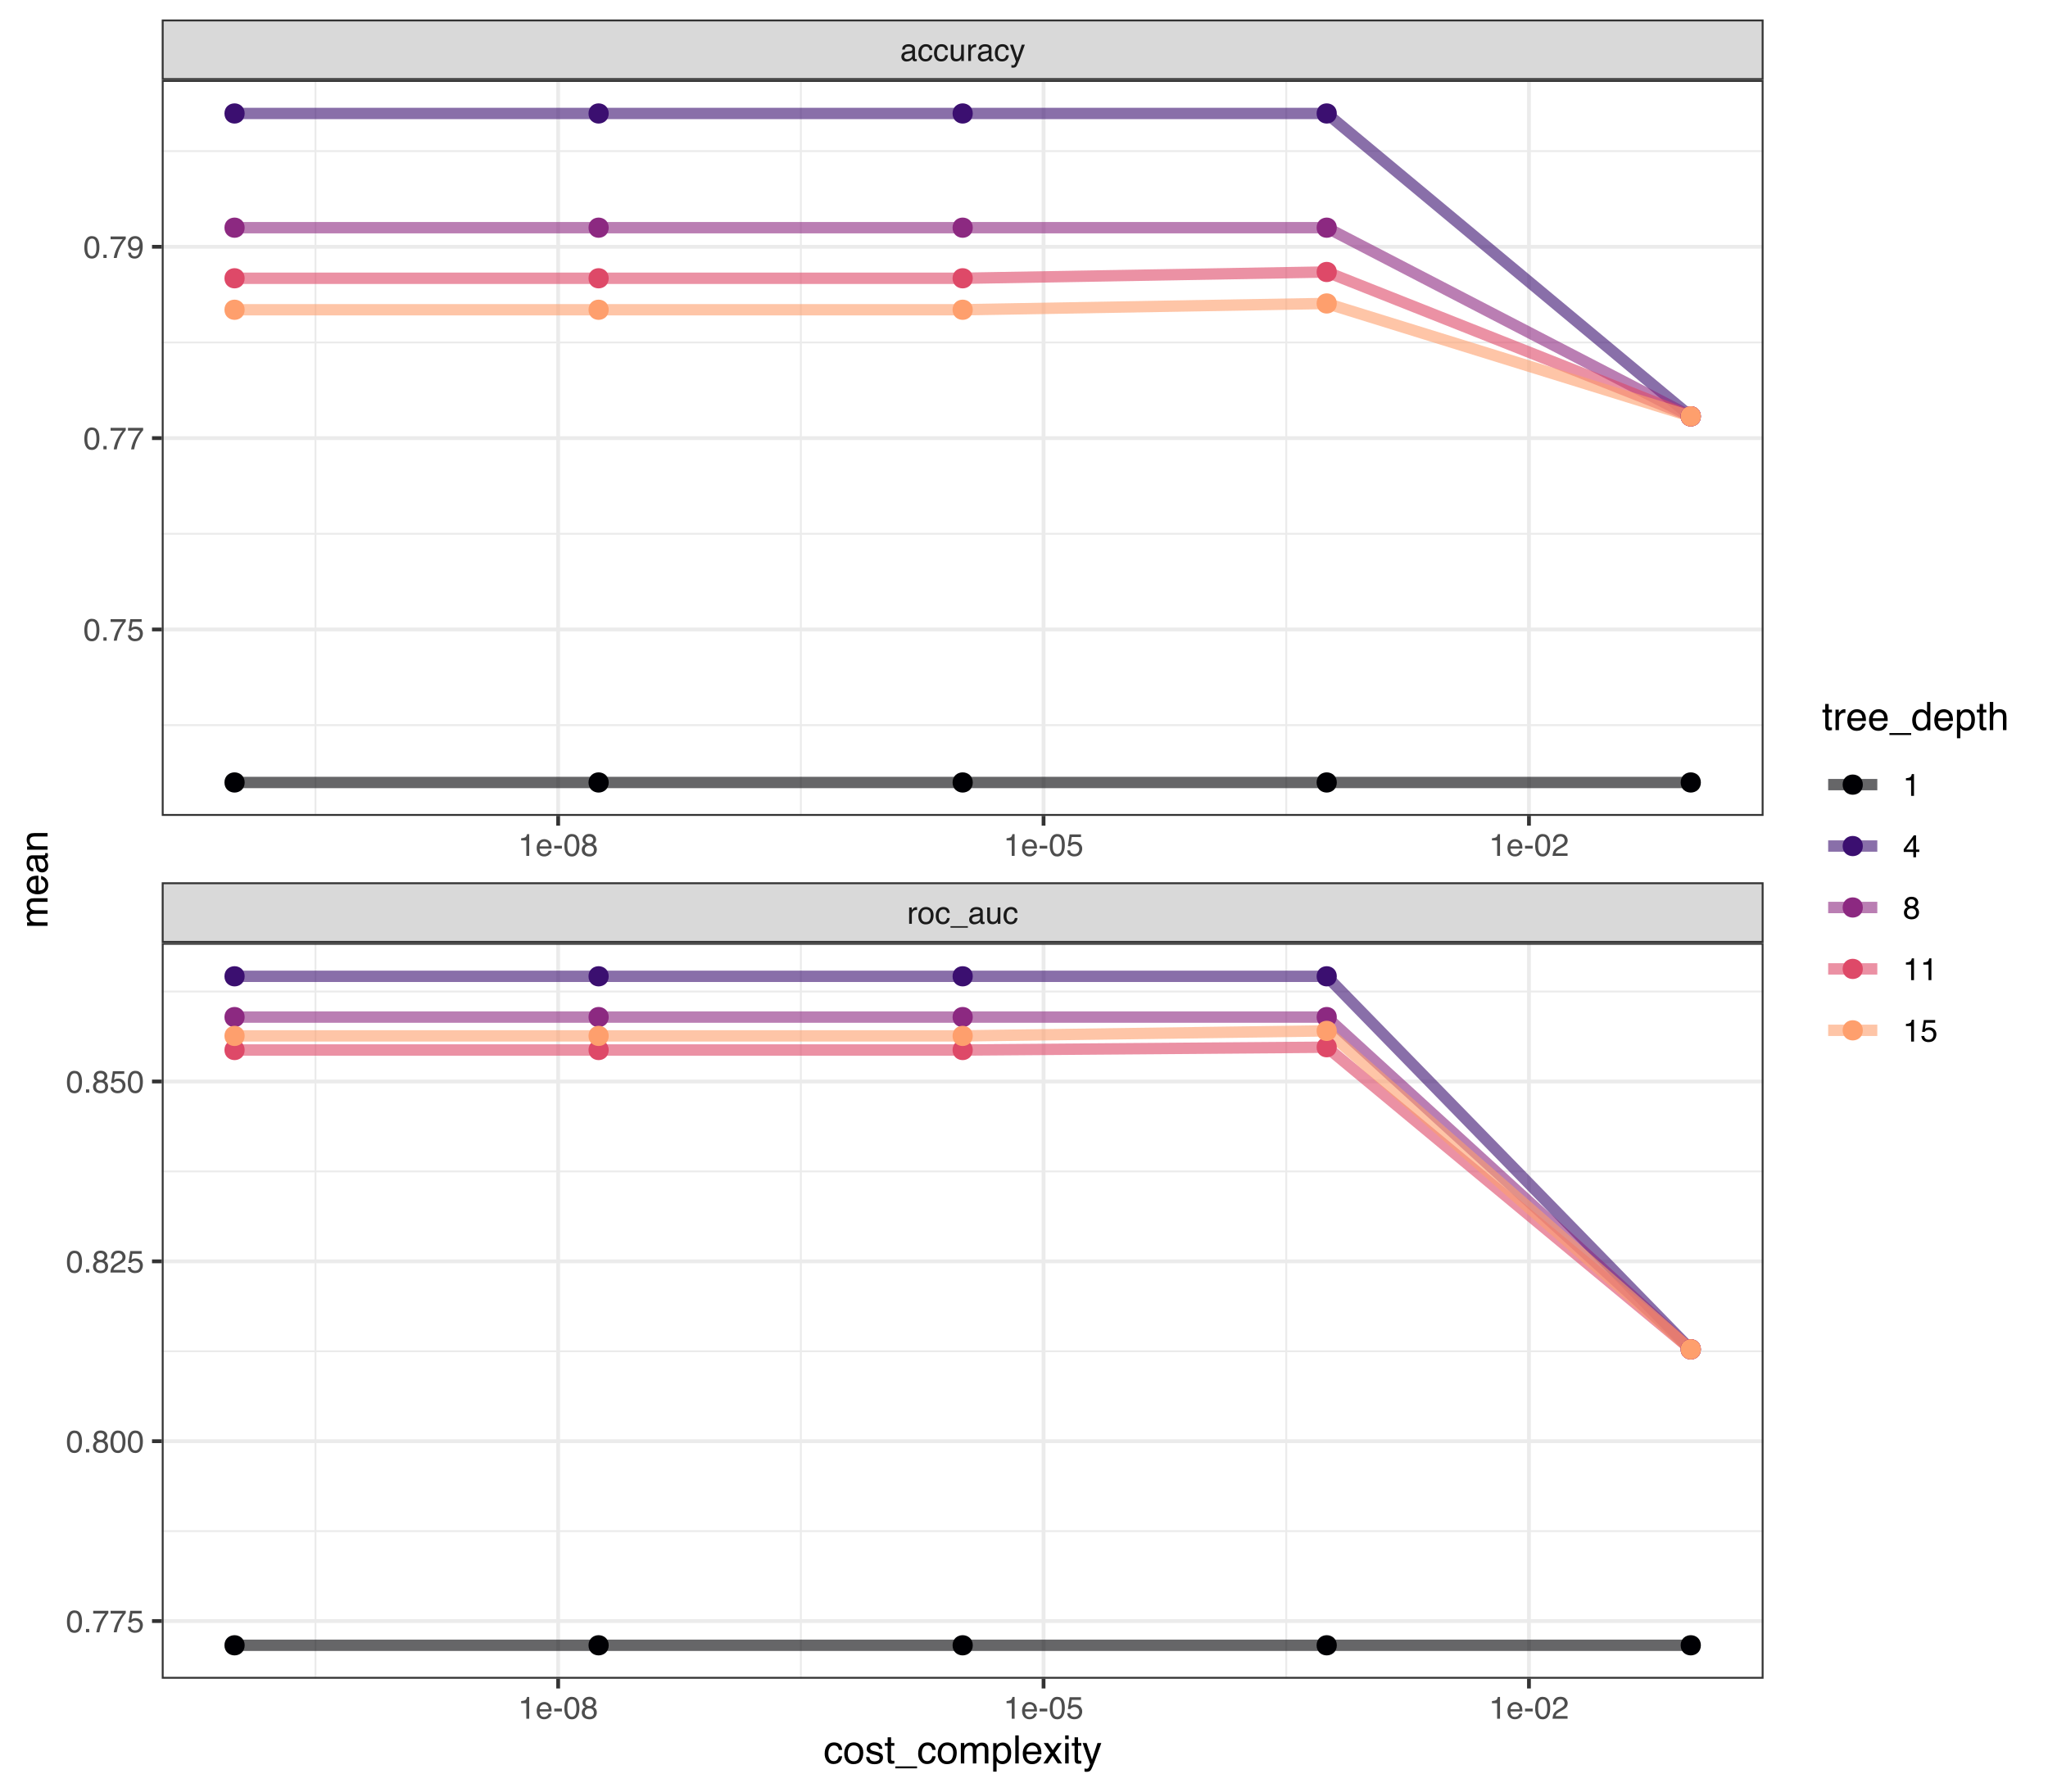<?xml version="1.0" encoding="UTF-8"?>
<svg xmlns="http://www.w3.org/2000/svg" xmlns:xlink="http://www.w3.org/1999/xlink" width="576pt" height="504pt" viewBox="0 0 576 504" version="1.1">
<defs>
<g>
<symbol overflow="visible" id="glyph0-0">
<path style="stroke:none;" d="M 0.281 0 L 0.281 -6.312 L 5.297 -6.312 L 5.297 0 Z M 4.5 -0.797 L 4.5 -5.516 L 1.078 -5.516 L 1.078 -0.797 Z M 4.5 -0.797 "/>
</symbol>
<symbol overflow="visible" id="glyph0-1">
<path style="stroke:none;" d="M 0.594 -4.594 L 1.328 -4.594 L 1.328 -3.812 C 1.379 -3.957 1.523 -4.141 1.766 -4.359 C 2.004 -4.586 2.273 -4.703 2.578 -4.703 C 2.586 -4.703 2.609 -4.695 2.641 -4.688 C 2.68 -4.688 2.742 -4.688 2.828 -4.688 L 2.828 -3.859 C 2.773 -3.867 2.727 -3.875 2.688 -3.875 C 2.656 -3.883 2.617 -3.891 2.578 -3.891 C 2.18 -3.891 1.879 -3.766 1.672 -3.516 C 1.461 -3.266 1.359 -2.973 1.359 -2.641 L 1.359 0 L 0.594 0 Z M 0.594 -4.594 "/>
</symbol>
<symbol overflow="visible" id="glyph0-2">
<path style="stroke:none;" d="M 2.391 -0.5 C 2.898 -0.5 3.25 -0.691 3.438 -1.078 C 3.633 -1.461 3.734 -1.895 3.734 -2.375 C 3.734 -2.801 3.664 -3.148 3.531 -3.422 C 3.312 -3.848 2.938 -4.062 2.406 -4.062 C 1.926 -4.062 1.578 -3.879 1.359 -3.516 C 1.148 -3.16 1.047 -2.727 1.047 -2.219 C 1.047 -1.727 1.148 -1.316 1.359 -0.984 C 1.578 -0.66 1.922 -0.5 2.391 -0.5 Z M 2.422 -4.734 C 3.016 -4.734 3.516 -4.535 3.922 -4.141 C 4.336 -3.742 4.547 -3.16 4.547 -2.391 C 4.547 -1.648 4.363 -1.035 4 -0.547 C 3.633 -0.066 3.07 0.172 2.312 0.172 C 1.688 0.172 1.188 -0.039 0.812 -0.469 C 0.438 -0.895 0.25 -1.473 0.25 -2.203 C 0.25 -2.973 0.445 -3.586 0.844 -4.047 C 1.238 -4.504 1.766 -4.734 2.422 -4.734 Z M 2.391 -4.719 Z M 2.391 -4.719 "/>
</symbol>
<symbol overflow="visible" id="glyph0-3">
<path style="stroke:none;" d="M 2.344 -4.734 C 2.863 -4.734 3.285 -4.609 3.609 -4.359 C 3.93 -4.109 4.125 -3.672 4.188 -3.047 L 3.438 -3.047 C 3.395 -3.336 3.289 -3.578 3.125 -3.766 C 2.957 -3.953 2.695 -4.047 2.344 -4.047 C 1.852 -4.047 1.5 -3.801 1.281 -3.312 C 1.145 -3.008 1.078 -2.629 1.078 -2.172 C 1.078 -1.703 1.172 -1.312 1.359 -1 C 1.555 -0.688 1.867 -0.531 2.297 -0.531 C 2.609 -0.531 2.859 -0.625 3.047 -0.812 C 3.234 -1.008 3.363 -1.281 3.438 -1.625 L 4.188 -1.625 C 4.102 -1.02 3.891 -0.57 3.547 -0.281 C 3.203 0 2.766 0.141 2.234 0.141 C 1.629 0.141 1.145 -0.078 0.781 -0.516 C 0.426 -0.961 0.25 -1.516 0.25 -2.172 C 0.25 -2.984 0.445 -3.613 0.844 -4.062 C 1.238 -4.508 1.738 -4.734 2.344 -4.734 Z M 2.219 -4.719 Z M 2.219 -4.719 "/>
</symbol>
<symbol overflow="visible" id="glyph0-4">
<path style="stroke:none;" d="M 0 1.094 L 0 0.672 L 4.891 0.672 L 4.891 1.094 Z M 0 1.094 "/>
</symbol>
<symbol overflow="visible" id="glyph0-5">
<path style="stroke:none;" d="M 1.156 -1.219 C 1.156 -1 1.238 -0.82 1.406 -0.688 C 1.57 -0.562 1.766 -0.5 1.984 -0.5 C 2.254 -0.5 2.52 -0.562 2.781 -0.688 C 3.207 -0.895 3.422 -1.238 3.422 -1.719 L 3.422 -2.344 C 3.328 -2.281 3.203 -2.227 3.047 -2.188 C 2.898 -2.145 2.754 -2.117 2.609 -2.109 L 2.141 -2.047 C 1.867 -2.004 1.66 -1.945 1.516 -1.875 C 1.273 -1.738 1.156 -1.52 1.156 -1.219 Z M 3.031 -2.781 C 3.207 -2.812 3.328 -2.891 3.391 -3.016 C 3.422 -3.078 3.438 -3.176 3.438 -3.312 C 3.438 -3.57 3.344 -3.758 3.156 -3.875 C 2.969 -4 2.703 -4.062 2.359 -4.062 C 1.953 -4.062 1.664 -3.953 1.5 -3.734 C 1.406 -3.609 1.344 -3.43 1.312 -3.203 L 0.594 -3.203 C 0.602 -3.766 0.785 -4.156 1.141 -4.375 C 1.492 -4.602 1.906 -4.719 2.375 -4.719 C 2.914 -4.719 3.352 -4.613 3.688 -4.406 C 4.02 -4.195 4.188 -3.875 4.188 -3.438 L 4.188 -0.797 C 4.188 -0.711 4.203 -0.645 4.234 -0.594 C 4.273 -0.551 4.348 -0.531 4.453 -0.531 C 4.484 -0.531 4.52 -0.531 4.562 -0.531 C 4.602 -0.531 4.648 -0.535 4.703 -0.547 L 4.703 0.016 C 4.578 0.055 4.484 0.078 4.422 0.078 C 4.359 0.086 4.273 0.094 4.172 0.094 C 3.898 0.094 3.707 0 3.594 -0.188 C 3.531 -0.281 3.484 -0.422 3.453 -0.609 C 3.297 -0.398 3.07 -0.219 2.781 -0.062 C 2.488 0.082 2.16 0.156 1.797 0.156 C 1.367 0.156 1.02 0.023 0.75 -0.234 C 0.488 -0.492 0.359 -0.816 0.359 -1.203 C 0.359 -1.629 0.488 -1.957 0.75 -2.188 C 1.02 -2.426 1.367 -2.578 1.797 -2.641 Z M 2.391 -4.719 Z M 2.391 -4.719 "/>
</symbol>
<symbol overflow="visible" id="glyph0-6">
<path style="stroke:none;" d="M 1.344 -4.594 L 1.344 -1.547 C 1.344 -1.305 1.379 -1.113 1.453 -0.969 C 1.586 -0.695 1.844 -0.562 2.219 -0.562 C 2.758 -0.562 3.125 -0.801 3.312 -1.281 C 3.426 -1.539 3.484 -1.895 3.484 -2.344 L 3.484 -4.594 L 4.25 -4.594 L 4.25 0 L 3.516 0 L 3.531 -0.672 C 3.426 -0.504 3.301 -0.359 3.156 -0.234 C 2.863 0.004 2.504 0.125 2.078 0.125 C 1.422 0.125 0.977 -0.094 0.75 -0.531 C 0.613 -0.77 0.547 -1.082 0.547 -1.469 L 0.547 -4.594 Z M 2.406 -4.719 Z M 2.406 -4.719 "/>
</symbol>
<symbol overflow="visible" id="glyph0-7">
<path style="stroke:none;" d="M 3.438 -4.594 L 4.297 -4.594 C 4.18 -4.301 3.938 -3.629 3.562 -2.578 C 3.289 -1.785 3.055 -1.145 2.859 -0.656 C 2.41 0.52 2.094 1.238 1.906 1.5 C 1.727 1.758 1.414 1.891 0.969 1.891 C 0.863 1.891 0.781 1.883 0.719 1.875 C 0.664 1.863 0.594 1.848 0.5 1.828 L 0.5 1.125 C 0.633 1.156 0.734 1.176 0.797 1.188 C 0.859 1.195 0.91 1.203 0.953 1.203 C 1.098 1.203 1.203 1.176 1.266 1.125 C 1.336 1.082 1.395 1.023 1.438 0.953 C 1.457 0.93 1.508 0.812 1.594 0.594 C 1.688 0.383 1.754 0.234 1.797 0.141 L 0.094 -4.594 L 0.969 -4.594 L 2.203 -0.859 Z M 2.188 -4.719 Z M 2.188 -4.719 "/>
</symbol>
<symbol overflow="visible" id="glyph0-8">
<path style="stroke:none;" d="M 0.844 -4.359 L 0.844 -4.953 C 1.395 -5.004 1.781 -5.094 2 -5.219 C 2.227 -5.344 2.395 -5.645 2.5 -6.125 L 3.109 -6.125 L 3.109 0 L 2.297 0 L 2.297 -4.359 Z M 0.844 -4.359 "/>
</symbol>
<symbol overflow="visible" id="glyph0-9">
<path style="stroke:none;" d="M 2.484 -4.703 C 2.805 -4.703 3.117 -4.625 3.422 -4.469 C 3.734 -4.32 3.969 -4.125 4.125 -3.875 C 4.281 -3.645 4.383 -3.375 4.438 -3.062 C 4.488 -2.852 4.516 -2.516 4.516 -2.047 L 1.141 -2.047 C 1.148 -1.586 1.258 -1.211 1.469 -0.922 C 1.676 -0.641 1.992 -0.5 2.422 -0.5 C 2.828 -0.5 3.148 -0.633 3.391 -0.906 C 3.523 -1.062 3.625 -1.238 3.688 -1.438 L 4.453 -1.438 C 4.43 -1.27 4.363 -1.082 4.25 -0.875 C 4.133 -0.664 4.004 -0.5 3.859 -0.375 C 3.629 -0.145 3.344 0.008 3 0.094 C 2.812 0.133 2.598 0.156 2.359 0.156 C 1.785 0.156 1.301 -0.051 0.906 -0.469 C 0.508 -0.883 0.312 -1.469 0.312 -2.219 C 0.312 -2.945 0.508 -3.539 0.906 -4 C 1.312 -4.469 1.836 -4.703 2.484 -4.703 Z M 3.719 -2.672 C 3.688 -3.004 3.613 -3.27 3.5 -3.469 C 3.281 -3.844 2.926 -4.031 2.438 -4.031 C 2.082 -4.031 1.785 -3.898 1.547 -3.641 C 1.305 -3.391 1.176 -3.066 1.156 -2.672 Z M 2.406 -4.719 Z M 2.406 -4.719 "/>
</symbol>
<symbol overflow="visible" id="glyph0-10">
<path style="stroke:none;" d="M 0.359 -2.844 L 2.516 -2.844 L 2.516 -2.047 L 0.359 -2.047 Z M 0.359 -2.844 "/>
</symbol>
<symbol overflow="visible" id="glyph0-11">
<path style="stroke:none;" d="M 2.375 -6.156 C 3.176 -6.156 3.754 -5.828 4.109 -5.172 C 4.379 -4.66 4.516 -3.961 4.516 -3.078 C 4.516 -2.242 4.391 -1.555 4.141 -1.016 C 3.785 -0.223 3.195 0.172 2.375 0.172 C 1.633 0.172 1.082 -0.148 0.719 -0.797 C 0.426 -1.328 0.281 -2.047 0.281 -2.953 C 0.281 -3.648 0.367 -4.25 0.547 -4.75 C 0.879 -5.688 1.488 -6.156 2.375 -6.156 Z M 2.375 -0.531 C 2.77 -0.531 3.086 -0.707 3.328 -1.062 C 3.566 -1.426 3.688 -2.086 3.688 -3.047 C 3.688 -3.754 3.598 -4.332 3.422 -4.781 C 3.254 -5.227 2.922 -5.453 2.422 -5.453 C 1.973 -5.453 1.641 -5.238 1.422 -4.812 C 1.211 -4.383 1.109 -3.754 1.109 -2.922 C 1.109 -2.297 1.176 -1.789 1.312 -1.406 C 1.52 -0.82 1.875 -0.531 2.375 -0.531 Z M 2.375 -0.531 "/>
</symbol>
<symbol overflow="visible" id="glyph0-12">
<path style="stroke:none;" d="M 2.391 -3.578 C 2.734 -3.578 3 -3.672 3.188 -3.859 C 3.383 -4.047 3.484 -4.273 3.484 -4.547 C 3.484 -4.773 3.391 -4.984 3.203 -5.172 C 3.016 -5.359 2.734 -5.453 2.359 -5.453 C 1.992 -5.453 1.727 -5.359 1.562 -5.172 C 1.395 -4.984 1.312 -4.758 1.312 -4.5 C 1.312 -4.207 1.414 -3.977 1.625 -3.812 C 1.844 -3.656 2.098 -3.578 2.391 -3.578 Z M 2.438 -0.531 C 2.801 -0.531 3.098 -0.625 3.328 -0.812 C 3.566 -1.008 3.688 -1.301 3.688 -1.688 C 3.688 -2.082 3.562 -2.383 3.312 -2.594 C 3.07 -2.801 2.766 -2.906 2.391 -2.906 C 2.016 -2.906 1.707 -2.797 1.469 -2.578 C 1.238 -2.367 1.125 -2.078 1.125 -1.703 C 1.125 -1.391 1.227 -1.113 1.438 -0.875 C 1.656 -0.645 1.988 -0.531 2.438 -0.531 Z M 1.344 -3.281 C 1.125 -3.375 0.957 -3.477 0.844 -3.594 C 0.613 -3.82 0.5 -4.125 0.5 -4.5 C 0.5 -4.957 0.664 -5.348 1 -5.672 C 1.332 -6.004 1.801 -6.172 2.406 -6.172 C 3 -6.172 3.461 -6.016 3.797 -5.703 C 4.129 -5.391 4.297 -5.023 4.297 -4.609 C 4.297 -4.223 4.195 -3.914 4 -3.688 C 3.895 -3.551 3.727 -3.414 3.5 -3.281 C 3.758 -3.164 3.961 -3.031 4.109 -2.875 C 4.379 -2.594 4.516 -2.223 4.516 -1.766 C 4.516 -1.223 4.332 -0.766 3.969 -0.391 C 3.602 -0.016 3.086 0.172 2.422 0.172 C 1.828 0.172 1.32 0.008 0.906 -0.312 C 0.488 -0.633 0.281 -1.109 0.281 -1.734 C 0.281 -2.086 0.367 -2.395 0.547 -2.656 C 0.723 -2.926 0.988 -3.133 1.344 -3.281 Z M 1.344 -3.281 "/>
</symbol>
<symbol overflow="visible" id="glyph0-13">
<path style="stroke:none;" d="M 1.094 -1.562 C 1.133 -1.125 1.336 -0.82 1.703 -0.656 C 1.879 -0.57 2.094 -0.531 2.344 -0.531 C 2.801 -0.531 3.141 -0.676 3.359 -0.969 C 3.578 -1.258 3.688 -1.582 3.688 -1.938 C 3.688 -2.363 3.555 -2.691 3.297 -2.922 C 3.035 -3.16 2.719 -3.281 2.344 -3.281 C 2.082 -3.281 1.852 -3.227 1.656 -3.125 C 1.469 -3.02 1.305 -2.879 1.172 -2.703 L 0.5 -2.734 L 0.969 -6.047 L 4.172 -6.047 L 4.172 -5.297 L 1.562 -5.297 L 1.297 -3.594 C 1.43 -3.695 1.566 -3.773 1.703 -3.828 C 1.93 -3.93 2.195 -3.984 2.5 -3.984 C 3.062 -3.984 3.535 -3.801 3.922 -3.438 C 4.316 -3.07 4.516 -2.609 4.516 -2.047 C 4.516 -1.461 4.332 -0.945 3.969 -0.5 C 3.613 -0.062 3.047 0.156 2.266 0.156 C 1.754 0.156 1.305 0.016 0.922 -0.266 C 0.547 -0.547 0.332 -0.977 0.281 -1.562 Z M 1.094 -1.562 "/>
</symbol>
<symbol overflow="visible" id="glyph0-14">
<path style="stroke:none;" d="M 0.281 0 C 0.301 -0.531 0.406 -0.988 0.594 -1.375 C 0.789 -1.77 1.164 -2.129 1.719 -2.453 L 2.547 -2.922 C 2.91 -3.141 3.164 -3.328 3.312 -3.484 C 3.551 -3.711 3.672 -3.984 3.672 -4.297 C 3.672 -4.648 3.562 -4.93 3.344 -5.141 C 3.133 -5.359 2.848 -5.469 2.484 -5.469 C 1.961 -5.469 1.598 -5.266 1.391 -4.859 C 1.285 -4.648 1.227 -4.352 1.219 -3.969 L 0.422 -3.969 C 0.43 -4.5 0.531 -4.938 0.719 -5.281 C 1.051 -5.875 1.645 -6.172 2.5 -6.172 C 3.195 -6.172 3.707 -5.977 4.031 -5.594 C 4.363 -5.219 4.531 -4.797 4.531 -4.328 C 4.531 -3.836 4.352 -3.414 4 -3.062 C 3.801 -2.863 3.441 -2.617 2.922 -2.328 L 2.344 -2 C 2.062 -1.844 1.836 -1.695 1.672 -1.562 C 1.391 -1.312 1.211 -1.035 1.141 -0.734 L 4.5 -0.734 L 4.5 0 Z M 0.281 0 "/>
</symbol>
<symbol overflow="visible" id="glyph0-15">
<path style="stroke:none;" d="M 0.75 -0.938 L 1.656 -0.938 L 1.656 0 L 0.75 0 Z M 0.75 -0.938 "/>
</symbol>
<symbol overflow="visible" id="glyph0-16">
<path style="stroke:none;" d="M 4.594 -6.047 L 4.594 -5.375 C 4.395 -5.176 4.129 -4.836 3.797 -4.359 C 3.473 -3.891 3.188 -3.379 2.938 -2.828 C 2.688 -2.297 2.5 -1.812 2.375 -1.375 C 2.289 -1.082 2.18 -0.625 2.047 0 L 1.203 0 C 1.391 -1.176 1.816 -2.344 2.484 -3.5 C 2.879 -4.188 3.289 -4.773 3.719 -5.266 L 0.328 -5.266 L 0.328 -6.047 Z M 4.594 -6.047 "/>
</symbol>
<symbol overflow="visible" id="glyph0-17">
<path style="stroke:none;" d="M 1.172 -1.484 C 1.191 -1.055 1.352 -0.758 1.656 -0.594 C 1.82 -0.508 2 -0.469 2.188 -0.469 C 2.562 -0.469 2.879 -0.617 3.141 -0.922 C 3.398 -1.234 3.582 -1.863 3.688 -2.812 C 3.52 -2.539 3.305 -2.348 3.047 -2.234 C 2.797 -2.129 2.523 -2.078 2.234 -2.078 C 1.641 -2.078 1.172 -2.258 0.828 -2.625 C 0.484 -2.988 0.312 -3.461 0.312 -4.047 C 0.312 -4.609 0.477 -5.098 0.812 -5.516 C 1.156 -5.941 1.66 -6.156 2.328 -6.156 C 3.223 -6.156 3.844 -5.754 4.188 -4.953 C 4.375 -4.504 4.469 -3.945 4.469 -3.281 C 4.469 -2.531 4.352 -1.863 4.125 -1.281 C 3.75 -0.312 3.113 0.172 2.219 0.172 C 1.625 0.172 1.172 0.016 0.859 -0.297 C 0.547 -0.609 0.391 -1.004 0.391 -1.484 Z M 2.344 -2.75 C 2.645 -2.75 2.922 -2.848 3.172 -3.047 C 3.43 -3.254 3.562 -3.609 3.562 -4.109 C 3.562 -4.566 3.445 -4.906 3.219 -5.125 C 2.988 -5.344 2.695 -5.453 2.344 -5.453 C 1.969 -5.453 1.664 -5.32 1.438 -5.062 C 1.219 -4.812 1.109 -4.477 1.109 -4.062 C 1.109 -3.656 1.207 -3.332 1.406 -3.094 C 1.602 -2.863 1.914 -2.75 2.344 -2.75 Z M 2.344 -2.75 "/>
</symbol>
<symbol overflow="visible" id="glyph0-18">
<path style="stroke:none;" d="M 2.906 -2.172 L 2.906 -4.969 L 0.938 -2.172 Z M 2.922 0 L 2.922 -1.5 L 0.219 -1.5 L 0.219 -2.266 L 3.047 -6.172 L 3.688 -6.172 L 3.688 -2.172 L 4.594 -2.172 L 4.594 -1.5 L 3.688 -1.5 L 3.688 0 Z M 2.922 0 "/>
</symbol>
<symbol overflow="visible" id="glyph1-0">
<path style="stroke:none;" d="M 0.359 0 L 0.359 -7.891 L 6.625 -7.891 L 6.625 0 Z M 5.625 -0.984 L 5.625 -6.906 L 1.344 -6.906 L 1.344 -0.984 Z M 5.625 -0.984 "/>
</symbol>
<symbol overflow="visible" id="glyph1-1">
<path style="stroke:none;" d="M 2.922 -5.922 C 3.578 -5.922 4.109 -5.758 4.516 -5.438 C 4.922 -5.125 5.164 -4.582 5.25 -3.812 L 4.297 -3.812 C 4.242 -4.164 4.113 -4.457 3.906 -4.688 C 3.707 -4.926 3.379 -5.047 2.922 -5.047 C 2.305 -5.047 1.867 -4.75 1.609 -4.156 C 1.43 -3.758 1.344 -3.273 1.344 -2.703 C 1.344 -2.129 1.461 -1.645 1.703 -1.25 C 1.953 -0.852 2.336 -0.656 2.859 -0.656 C 3.266 -0.656 3.582 -0.773 3.812 -1.016 C 4.051 -1.266 4.211 -1.602 4.297 -2.031 L 5.25 -2.031 C 5.133 -1.27 4.863 -0.711 4.438 -0.359 C 4.008 -0.004 3.457 0.172 2.781 0.172 C 2.031 0.172 1.43 -0.102 0.984 -0.656 C 0.535 -1.207 0.312 -1.895 0.312 -2.719 C 0.312 -3.727 0.555 -4.516 1.047 -5.078 C 1.535 -5.641 2.16 -5.922 2.922 -5.922 Z M 2.781 -5.891 Z M 2.781 -5.891 "/>
</symbol>
<symbol overflow="visible" id="glyph1-2">
<path style="stroke:none;" d="M 2.984 -0.625 C 3.629 -0.625 4.07 -0.863 4.312 -1.344 C 4.551 -1.832 4.672 -2.375 4.672 -2.969 C 4.672 -3.508 4.582 -3.945 4.406 -4.281 C 4.133 -4.812 3.664 -5.078 3 -5.078 C 2.406 -5.078 1.973 -4.848 1.703 -4.391 C 1.441 -3.941 1.312 -3.398 1.312 -2.766 C 1.312 -2.148 1.441 -1.641 1.703 -1.234 C 1.973 -0.828 2.398 -0.625 2.984 -0.625 Z M 3.031 -5.922 C 3.77 -5.922 4.395 -5.672 4.906 -5.172 C 5.414 -4.68 5.672 -3.957 5.672 -3 C 5.672 -2.07 5.445 -1.305 5 -0.703 C 4.551 -0.098 3.852 0.203 2.906 0.203 C 2.113 0.203 1.484 -0.062 1.016 -0.594 C 0.547 -1.125 0.312 -1.844 0.312 -2.75 C 0.312 -3.719 0.555 -4.488 1.047 -5.062 C 1.535 -5.633 2.195 -5.922 3.031 -5.922 Z M 3 -5.891 Z M 3 -5.891 "/>
</symbol>
<symbol overflow="visible" id="glyph1-3">
<path style="stroke:none;" d="M 1.281 -1.812 C 1.312 -1.488 1.395 -1.238 1.531 -1.062 C 1.77 -0.75 2.191 -0.594 2.797 -0.594 C 3.148 -0.594 3.461 -0.672 3.734 -0.828 C 4.004 -0.984 4.141 -1.223 4.141 -1.547 C 4.141 -1.797 4.031 -1.984 3.812 -2.109 C 3.676 -2.191 3.398 -2.285 2.984 -2.391 L 2.219 -2.578 C 1.727 -2.703 1.367 -2.836 1.141 -2.984 C 0.723 -3.254 0.516 -3.617 0.516 -4.078 C 0.516 -4.617 0.707 -5.055 1.094 -5.391 C 1.488 -5.734 2.02 -5.906 2.688 -5.906 C 3.551 -5.906 4.176 -5.648 4.562 -5.141 C 4.801 -4.816 4.914 -4.469 4.906 -4.094 L 4 -4.094 C 3.977 -4.312 3.898 -4.508 3.766 -4.688 C 3.547 -4.945 3.16 -5.078 2.609 -5.078 C 2.242 -5.078 1.969 -5.004 1.781 -4.859 C 1.594 -4.723 1.5 -4.539 1.5 -4.312 C 1.5 -4.062 1.625 -3.863 1.875 -3.719 C 2.008 -3.625 2.219 -3.539 2.5 -3.469 L 3.141 -3.312 C 3.836 -3.145 4.301 -2.984 4.531 -2.828 C 4.914 -2.578 5.109 -2.191 5.109 -1.672 C 5.109 -1.148 4.91 -0.703 4.516 -0.328 C 4.129 0.035 3.539 0.219 2.75 0.219 C 1.895 0.219 1.285 0.023 0.922 -0.359 C 0.566 -0.754 0.379 -1.238 0.359 -1.812 Z M 2.719 -5.891 Z M 2.719 -5.891 "/>
</symbol>
<symbol overflow="visible" id="glyph1-4">
<path style="stroke:none;" d="M 0.906 -7.359 L 1.875 -7.359 L 1.875 -5.75 L 2.797 -5.75 L 2.797 -4.969 L 1.875 -4.969 L 1.875 -1.203 C 1.875 -1.004 1.941 -0.875 2.078 -0.812 C 2.16 -0.77 2.285 -0.75 2.453 -0.75 C 2.504 -0.75 2.555 -0.75 2.609 -0.75 C 2.66 -0.75 2.723 -0.754 2.797 -0.766 L 2.797 0 C 2.68 0.031 2.562 0.051 2.438 0.062 C 2.32 0.082 2.195 0.094 2.062 0.094 C 1.613 0.094 1.305 -0.02 1.141 -0.25 C 0.984 -0.488 0.906 -0.789 0.906 -1.156 L 0.906 -4.969 L 0.125 -4.969 L 0.125 -5.75 L 0.906 -5.75 Z M 0.906 -7.359 "/>
</symbol>
<symbol overflow="visible" id="glyph1-5">
<path style="stroke:none;" d="M 0 1.375 L 0 0.828 L 6.125 0.828 L 6.125 1.375 Z M 0 1.375 "/>
</symbol>
<symbol overflow="visible" id="glyph1-6">
<path style="stroke:none;" d="M 0.703 -5.75 L 1.672 -5.75 L 1.672 -4.938 C 1.898 -5.219 2.102 -5.422 2.281 -5.547 C 2.602 -5.766 2.969 -5.875 3.375 -5.875 C 3.832 -5.875 4.203 -5.766 4.484 -5.547 C 4.641 -5.41 4.781 -5.219 4.906 -4.969 C 5.125 -5.281 5.379 -5.508 5.672 -5.656 C 5.961 -5.801 6.285 -5.875 6.641 -5.875 C 7.41 -5.875 7.938 -5.598 8.219 -5.047 C 8.375 -4.742 8.453 -4.336 8.453 -3.828 L 8.453 0 L 7.438 0 L 7.438 -4 C 7.438 -4.383 7.344 -4.645 7.156 -4.781 C 6.969 -4.926 6.734 -5 6.453 -5 C 6.078 -5 5.75 -4.867 5.469 -4.609 C 5.195 -4.359 5.062 -3.938 5.062 -3.344 L 5.062 0 L 4.078 0 L 4.078 -3.75 C 4.078 -4.145 4.031 -4.43 3.938 -4.609 C 3.789 -4.879 3.52 -5.016 3.125 -5.016 C 2.758 -5.016 2.426 -4.867 2.125 -4.578 C 1.82 -4.297 1.672 -3.785 1.672 -3.047 L 1.672 0 L 0.703 0 Z M 0.703 -5.75 "/>
</symbol>
<symbol overflow="visible" id="glyph1-7">
<path style="stroke:none;" d="M 3.141 -0.656 C 3.586 -0.656 3.957 -0.844 4.25 -1.219 C 4.551 -1.594 4.703 -2.156 4.703 -2.906 C 4.703 -3.363 4.641 -3.758 4.516 -4.094 C 4.266 -4.727 3.805 -5.047 3.141 -5.047 C 2.461 -5.047 2.004 -4.711 1.766 -4.047 C 1.629 -3.68 1.562 -3.223 1.562 -2.672 C 1.562 -2.234 1.629 -1.859 1.766 -1.547 C 2.016 -0.953 2.473 -0.656 3.141 -0.656 Z M 0.641 -5.719 L 1.578 -5.719 L 1.578 -4.969 C 1.766 -5.227 1.973 -5.426 2.203 -5.562 C 2.535 -5.781 2.922 -5.891 3.359 -5.891 C 4.004 -5.891 4.555 -5.641 5.016 -5.141 C 5.473 -4.641 5.703 -3.926 5.703 -3 C 5.703 -1.75 5.375 -0.852 4.719 -0.312 C 4.301 0.02 3.816 0.188 3.266 0.188 C 2.828 0.188 2.461 0.094 2.172 -0.094 C 2.004 -0.195 1.812 -0.379 1.594 -0.641 L 1.594 2.297 L 0.641 2.297 Z M 0.641 -5.719 "/>
</symbol>
<symbol overflow="visible" id="glyph1-8">
<path style="stroke:none;" d="M 0.734 -7.891 L 1.703 -7.891 L 1.703 0 L 0.734 0 Z M 0.734 -7.891 "/>
</symbol>
<symbol overflow="visible" id="glyph1-9">
<path style="stroke:none;" d="M 3.109 -5.875 C 3.516 -5.875 3.906 -5.781 4.281 -5.594 C 4.664 -5.406 4.961 -5.156 5.172 -4.844 C 5.359 -4.562 5.484 -4.223 5.547 -3.828 C 5.609 -3.566 5.641 -3.145 5.641 -2.562 L 1.422 -2.562 C 1.441 -1.977 1.578 -1.508 1.828 -1.156 C 2.086 -0.812 2.488 -0.641 3.031 -0.641 C 3.539 -0.641 3.945 -0.805 4.25 -1.141 C 4.414 -1.328 4.535 -1.551 4.609 -1.812 L 5.562 -1.812 C 5.531 -1.594 5.441 -1.352 5.297 -1.094 C 5.16 -0.832 5.004 -0.625 4.828 -0.469 C 4.535 -0.176 4.176 0.02 3.75 0.125 C 3.508 0.176 3.242 0.203 2.953 0.203 C 2.234 0.203 1.625 -0.055 1.125 -0.578 C 0.633 -1.098 0.391 -1.828 0.391 -2.766 C 0.391 -3.691 0.641 -4.441 1.141 -5.016 C 1.641 -5.586 2.297 -5.875 3.109 -5.875 Z M 4.641 -3.328 C 4.609 -3.754 4.52 -4.094 4.375 -4.344 C 4.102 -4.801 3.66 -5.031 3.047 -5.031 C 2.598 -5.031 2.223 -4.867 1.922 -4.547 C 1.629 -4.234 1.473 -3.828 1.453 -3.328 Z M 3.016 -5.891 Z M 3.016 -5.891 "/>
</symbol>
<symbol overflow="visible" id="glyph1-10">
<path style="stroke:none;" d="M 0.156 -5.75 L 1.406 -5.75 L 2.734 -3.734 L 4.078 -5.75 L 5.25 -5.719 L 3.312 -2.953 L 5.328 0 L 4.094 0 L 2.672 -2.156 L 1.281 0 L 0.062 0 L 2.078 -2.953 Z M 0.156 -5.75 "/>
</symbol>
<symbol overflow="visible" id="glyph1-11">
<path style="stroke:none;" d="M 0.703 -5.719 L 1.688 -5.719 L 1.688 0 L 0.703 0 Z M 0.703 -7.891 L 1.688 -7.891 L 1.688 -6.797 L 0.703 -6.797 Z M 0.703 -7.891 "/>
</symbol>
<symbol overflow="visible" id="glyph1-12">
<path style="stroke:none;" d="M 4.297 -5.75 L 5.375 -5.75 C 5.238 -5.383 4.938 -4.547 4.469 -3.234 C 4.113 -2.242 3.816 -1.438 3.578 -0.812 C 3.023 0.656 2.633 1.551 2.406 1.875 C 2.176 2.195 1.781 2.359 1.219 2.359 C 1.082 2.359 0.977 2.352 0.906 2.344 C 0.832 2.332 0.742 2.312 0.641 2.281 L 0.641 1.406 C 0.805 1.445 0.926 1.473 1 1.484 C 1.07 1.492 1.141 1.5 1.203 1.5 C 1.379 1.5 1.508 1.469 1.594 1.406 C 1.676 1.352 1.75 1.285 1.812 1.203 C 1.82 1.172 1.883 1.02 2 0.75 C 2.113 0.488 2.191 0.297 2.234 0.172 L 0.109 -5.75 L 1.203 -5.75 L 2.75 -1.062 Z M 2.75 -5.891 Z M 2.75 -5.891 "/>
</symbol>
<symbol overflow="visible" id="glyph1-13">
<path style="stroke:none;" d="M 0.734 -5.75 L 1.656 -5.75 L 1.656 -4.766 C 1.727 -4.953 1.91 -5.18 2.203 -5.453 C 2.492 -5.734 2.832 -5.875 3.219 -5.875 C 3.238 -5.875 3.27 -5.875 3.312 -5.875 C 3.352 -5.875 3.426 -5.867 3.531 -5.859 L 3.531 -4.828 C 3.477 -4.836 3.426 -4.844 3.375 -4.844 C 3.32 -4.852 3.27 -4.859 3.219 -4.859 C 2.727 -4.859 2.352 -4.703 2.094 -4.391 C 1.832 -4.078 1.703 -3.719 1.703 -3.312 L 1.703 0 L 0.734 0 Z M 0.734 -5.75 "/>
</symbol>
<symbol overflow="visible" id="glyph1-14">
<path style="stroke:none;" d="M 1.328 -2.812 C 1.328 -2.195 1.457 -1.68 1.719 -1.266 C 1.977 -0.848 2.395 -0.641 2.969 -0.641 C 3.414 -0.641 3.781 -0.832 4.062 -1.219 C 4.352 -1.602 4.5 -2.156 4.5 -2.875 C 4.5 -3.602 4.348 -4.141 4.047 -4.484 C 3.754 -4.836 3.391 -5.016 2.953 -5.016 C 2.473 -5.016 2.082 -4.828 1.781 -4.453 C 1.477 -4.078 1.328 -3.531 1.328 -2.812 Z M 2.781 -5.859 C 3.219 -5.859 3.586 -5.766 3.891 -5.578 C 4.055 -5.473 4.25 -5.285 4.469 -5.016 L 4.469 -7.922 L 5.391 -7.922 L 5.391 0 L 4.531 0 L 4.531 -0.797 C 4.301 -0.441 4.031 -0.188 3.719 -0.031 C 3.414 0.125 3.066 0.203 2.672 0.203 C 2.023 0.203 1.469 -0.062 1 -0.594 C 0.531 -1.133 0.297 -1.852 0.297 -2.75 C 0.297 -3.594 0.508 -4.32 0.938 -4.938 C 1.363 -5.551 1.977 -5.859 2.781 -5.859 Z M 2.781 -5.859 "/>
</symbol>
<symbol overflow="visible" id="glyph1-15">
<path style="stroke:none;" d="M 0.703 -7.922 L 1.672 -7.922 L 1.672 -4.969 C 1.898 -5.258 2.109 -5.469 2.297 -5.594 C 2.609 -5.789 2.992 -5.891 3.453 -5.891 C 4.285 -5.891 4.852 -5.598 5.156 -5.016 C 5.312 -4.691 5.391 -4.25 5.391 -3.688 L 5.391 0 L 4.406 0 L 4.406 -3.625 C 4.406 -4.051 4.352 -4.363 4.25 -4.562 C 4.07 -4.875 3.738 -5.031 3.25 -5.031 C 2.852 -5.031 2.488 -4.891 2.156 -4.609 C 1.832 -4.336 1.672 -3.816 1.672 -3.047 L 1.672 0 L 0.703 0 Z M 0.703 -7.922 "/>
</symbol>
<symbol overflow="visible" id="glyph2-0">
<path style="stroke:none;" d="M 0 -0.359 L -7.891 -0.359 L -7.891 -6.625 L 0 -6.625 Z M -0.984 -5.625 L -6.906 -5.625 L -6.906 -1.344 L -0.984 -1.344 Z M -0.984 -5.625 "/>
</symbol>
<symbol overflow="visible" id="glyph2-1">
<path style="stroke:none;" d="M -5.75 -0.703 L -5.75 -1.672 L -4.938 -1.672 C -5.219 -1.898 -5.422 -2.102 -5.547 -2.281 C -5.766 -2.602 -5.875 -2.969 -5.875 -3.375 C -5.875 -3.832 -5.766 -4.203 -5.547 -4.484 C -5.41 -4.641 -5.219 -4.781 -4.969 -4.906 C -5.281 -5.125 -5.508 -5.379 -5.656 -5.672 C -5.801 -5.961 -5.875 -6.285 -5.875 -6.641 C -5.875 -7.41 -5.598 -7.938 -5.047 -8.219 C -4.742 -8.375 -4.336 -8.453 -3.828 -8.453 L 0 -8.453 L 0 -7.438 L -4 -7.438 C -4.383 -7.438 -4.645 -7.344 -4.781 -7.156 C -4.926 -6.969 -5 -6.734 -5 -6.453 C -5 -6.078 -4.867 -5.75 -4.609 -5.469 C -4.359 -5.195 -3.938 -5.062 -3.344 -5.062 L 0 -5.062 L 0 -4.078 L -3.75 -4.078 C -4.145 -4.078 -4.43 -4.031 -4.609 -3.938 C -4.879 -3.789 -5.016 -3.52 -5.016 -3.125 C -5.016 -2.758 -4.867 -2.426 -4.578 -2.125 C -4.297 -1.82 -3.785 -1.672 -3.047 -1.672 L 0 -1.672 L 0 -0.703 Z M -5.75 -0.703 "/>
</symbol>
<symbol overflow="visible" id="glyph2-2">
<path style="stroke:none;" d="M -5.875 -3.109 C -5.875 -3.516 -5.781 -3.906 -5.594 -4.281 C -5.406 -4.664 -5.156 -4.961 -4.844 -5.172 C -4.562 -5.359 -4.223 -5.484 -3.828 -5.547 C -3.566 -5.609 -3.145 -5.641 -2.562 -5.641 L -2.562 -1.422 C -1.977 -1.441 -1.508 -1.578 -1.156 -1.828 C -0.812 -2.086 -0.641 -2.488 -0.641 -3.031 C -0.641 -3.539 -0.805 -3.945 -1.141 -4.25 C -1.328 -4.414 -1.551 -4.535 -1.812 -4.609 L -1.812 -5.562 C -1.594 -5.531 -1.352 -5.441 -1.094 -5.297 C -0.832 -5.16 -0.625 -5.004 -0.469 -4.828 C -0.176 -4.535 0.02 -4.176 0.125 -3.75 C 0.176 -3.508 0.203 -3.242 0.203 -2.953 C 0.203 -2.234 -0.055 -1.625 -0.578 -1.125 C -1.098 -0.633 -1.828 -0.391 -2.766 -0.391 C -3.691 -0.391 -4.441 -0.641 -5.016 -1.141 C -5.586 -1.641 -5.875 -2.297 -5.875 -3.109 Z M -3.328 -4.641 C -3.754 -4.609 -4.094 -4.52 -4.344 -4.375 C -4.801 -4.102 -5.031 -3.66 -5.031 -3.047 C -5.031 -2.598 -4.867 -2.223 -4.547 -1.922 C -4.234 -1.629 -3.828 -1.473 -3.328 -1.453 Z M -5.891 -3.016 Z M -5.891 -3.016 "/>
</symbol>
<symbol overflow="visible" id="glyph2-3">
<path style="stroke:none;" d="M -1.531 -1.453 C -1.25 -1.453 -1.023 -1.551 -0.859 -1.75 C -0.703 -1.957 -0.625 -2.203 -0.625 -2.484 C -0.625 -2.816 -0.703 -3.145 -0.859 -3.469 C -1.117 -4.008 -1.551 -4.281 -2.156 -4.281 L -2.922 -4.281 C -2.848 -4.156 -2.785 -4 -2.734 -3.812 C -2.691 -3.633 -2.656 -3.453 -2.625 -3.266 L -2.562 -2.688 C -2.508 -2.332 -2.438 -2.066 -2.344 -1.891 C -2.164 -1.598 -1.895 -1.453 -1.531 -1.453 Z M -3.484 -3.797 C -3.516 -4.016 -3.609 -4.16 -3.766 -4.234 C -3.848 -4.273 -3.973 -4.297 -4.141 -4.297 C -4.461 -4.297 -4.695 -4.176 -4.844 -3.938 C -5 -3.707 -5.078 -3.375 -5.078 -2.938 C -5.078 -2.438 -4.941 -2.082 -4.672 -1.875 C -4.516 -1.75 -4.289 -1.672 -4 -1.641 L -4 -0.734 C -4.707 -0.754 -5.195 -0.984 -5.469 -1.422 C -5.75 -1.867 -5.891 -2.383 -5.891 -2.969 C -5.891 -3.645 -5.758 -4.191 -5.5 -4.609 C -5.25 -5.035 -4.848 -5.25 -4.297 -5.25 L -0.984 -5.25 C -0.891 -5.25 -0.812 -5.266 -0.75 -5.297 C -0.688 -5.336 -0.656 -5.426 -0.656 -5.562 C -0.656 -5.602 -0.656 -5.648 -0.656 -5.703 C -0.664 -5.766 -0.676 -5.82 -0.688 -5.875 L 0.031 -5.875 C 0.07 -5.727 0.098 -5.613 0.109 -5.531 C 0.117 -5.457 0.125 -5.352 0.125 -5.219 C 0.125 -4.883 0.004 -4.641 -0.234 -4.484 C -0.359 -4.41 -0.535 -4.359 -0.766 -4.328 C -0.504 -4.129 -0.281 -3.844 -0.094 -3.469 C 0.094 -3.102 0.188 -2.695 0.188 -2.25 C 0.188 -1.719 0.023 -1.281 -0.297 -0.938 C -0.617 -0.602 -1.023 -0.438 -1.516 -0.438 C -2.047 -0.438 -2.457 -0.602 -2.75 -0.938 C -3.039 -1.27 -3.223 -1.707 -3.297 -2.25 Z M -5.891 -2.984 Z M -5.891 -2.984 "/>
</symbol>
<symbol overflow="visible" id="glyph2-4">
<path style="stroke:none;" d="M -5.75 -0.703 L -5.75 -1.625 L -4.938 -1.625 C -5.27 -1.895 -5.508 -2.18 -5.656 -2.484 C -5.801 -2.797 -5.875 -3.133 -5.875 -3.5 C -5.875 -4.32 -5.594 -4.875 -5.031 -5.156 C -4.719 -5.312 -4.27 -5.391 -3.688 -5.391 L 0 -5.391 L 0 -4.422 L -3.625 -4.422 C -3.977 -4.422 -4.258 -4.367 -4.469 -4.266 C -4.832 -4.086 -5.016 -3.773 -5.016 -3.328 C -5.016 -3.098 -4.988 -2.91 -4.938 -2.766 C -4.863 -2.492 -4.707 -2.258 -4.469 -2.062 C -4.281 -1.906 -4.082 -1.801 -3.875 -1.75 C -3.676 -1.695 -3.391 -1.672 -3.016 -1.672 L 0 -1.672 L 0 -0.703 Z M -5.891 -2.984 Z M -5.891 -2.984 "/>
</symbol>
</g>
<clipPath id="clip1">
  <path d="M 45.492 22.512 L 496.004 22.512 L 496.004 229.527 L 45.492 229.527 Z M 45.492 22.512 "/>
</clipPath>
<clipPath id="clip2">
  <path d="M 45.492 203 L 496.004 203 L 496.004 205 L 45.492 205 Z M 45.492 203 "/>
</clipPath>
<clipPath id="clip3">
  <path d="M 45.492 149 L 496.004 149 L 496.004 151 L 45.492 151 Z M 45.492 149 "/>
</clipPath>
<clipPath id="clip4">
  <path d="M 45.492 96 L 496.004 96 L 496.004 97 L 45.492 97 Z M 45.492 96 "/>
</clipPath>
<clipPath id="clip5">
  <path d="M 45.492 42 L 496.004 42 L 496.004 43 L 45.492 43 Z M 45.492 42 "/>
</clipPath>
<clipPath id="clip6">
  <path d="M 88 22.512 L 89 22.512 L 89 229.527 L 88 229.527 Z M 88 22.512 "/>
</clipPath>
<clipPath id="clip7">
  <path d="M 224 22.512 L 226 22.512 L 226 229.527 L 224 229.527 Z M 224 22.512 "/>
</clipPath>
<clipPath id="clip8">
  <path d="M 361 22.512 L 363 22.512 L 363 229.527 L 361 229.527 Z M 361 22.512 "/>
</clipPath>
<clipPath id="clip9">
  <path d="M 45.492 176 L 496.004 176 L 496.004 178 L 45.492 178 Z M 45.492 176 "/>
</clipPath>
<clipPath id="clip10">
  <path d="M 45.492 122 L 496.004 122 L 496.004 124 L 45.492 124 Z M 45.492 122 "/>
</clipPath>
<clipPath id="clip11">
  <path d="M 45.492 68 L 496.004 68 L 496.004 70 L 45.492 70 Z M 45.492 68 "/>
</clipPath>
<clipPath id="clip12">
  <path d="M 156 22.512 L 158 22.512 L 158 229.527 L 156 229.527 Z M 156 22.512 "/>
</clipPath>
<clipPath id="clip13">
  <path d="M 292 22.512 L 295 22.512 L 295 229.527 L 292 229.527 Z M 292 22.512 "/>
</clipPath>
<clipPath id="clip14">
  <path d="M 429 22.512 L 431 22.512 L 431 229.527 L 429 229.527 Z M 429 22.512 "/>
</clipPath>
<clipPath id="clip15">
  <path d="M 45.492 22.512 L 496.004 22.512 L 496.004 229.527 L 45.492 229.527 Z M 45.492 22.512 "/>
</clipPath>
<clipPath id="clip16">
  <path d="M 45.492 265.238 L 496.004 265.238 L 496.004 472.254 L 45.492 472.254 Z M 45.492 265.238 "/>
</clipPath>
<clipPath id="clip17">
  <path d="M 45.492 430 L 496.004 430 L 496.004 431 L 45.492 431 Z M 45.492 430 "/>
</clipPath>
<clipPath id="clip18">
  <path d="M 45.492 379 L 496.004 379 L 496.004 381 L 45.492 381 Z M 45.492 379 "/>
</clipPath>
<clipPath id="clip19">
  <path d="M 45.492 329 L 496.004 329 L 496.004 330 L 45.492 330 Z M 45.492 329 "/>
</clipPath>
<clipPath id="clip20">
  <path d="M 45.492 278 L 496.004 278 L 496.004 280 L 45.492 280 Z M 45.492 278 "/>
</clipPath>
<clipPath id="clip21">
  <path d="M 88 265.238 L 89 265.238 L 89 472.254 L 88 472.254 Z M 88 265.238 "/>
</clipPath>
<clipPath id="clip22">
  <path d="M 224 265.238 L 226 265.238 L 226 472.254 L 224 472.254 Z M 224 265.238 "/>
</clipPath>
<clipPath id="clip23">
  <path d="M 361 265.238 L 363 265.238 L 363 472.254 L 361 472.254 Z M 361 265.238 "/>
</clipPath>
<clipPath id="clip24">
  <path d="M 45.492 455 L 496.004 455 L 496.004 457 L 45.492 457 Z M 45.492 455 "/>
</clipPath>
<clipPath id="clip25">
  <path d="M 45.492 404 L 496.004 404 L 496.004 406 L 45.492 406 Z M 45.492 404 "/>
</clipPath>
<clipPath id="clip26">
  <path d="M 45.492 354 L 496.004 354 L 496.004 356 L 45.492 356 Z M 45.492 354 "/>
</clipPath>
<clipPath id="clip27">
  <path d="M 45.492 303 L 496.004 303 L 496.004 305 L 45.492 305 Z M 45.492 303 "/>
</clipPath>
<clipPath id="clip28">
  <path d="M 156 265.238 L 158 265.238 L 158 472.254 L 156 472.254 Z M 156 265.238 "/>
</clipPath>
<clipPath id="clip29">
  <path d="M 292 265.238 L 295 265.238 L 295 472.254 L 292 472.254 Z M 292 265.238 "/>
</clipPath>
<clipPath id="clip30">
  <path d="M 429 265.238 L 431 265.238 L 431 472.254 L 429 472.254 Z M 429 265.238 "/>
</clipPath>
<clipPath id="clip31">
  <path d="M 45.492 265.238 L 496.004 265.238 L 496.004 472.254 L 45.492 472.254 Z M 45.492 265.238 "/>
</clipPath>
<clipPath id="clip32">
  <path d="M 45.492 248.207 L 496.004 248.207 L 496.004 265.238 L 45.492 265.238 Z M 45.492 248.207 "/>
</clipPath>
<clipPath id="clip33">
  <path d="M 45.492 5.48 L 496.004 5.48 L 496.004 22.512 L 45.492 22.512 Z M 45.492 5.48 "/>
</clipPath>
</defs>
<g id="surface59">
<rect x="0" y="0" width="576" height="504" style="fill:rgb(100%,100%,100%);fill-opacity:1;stroke:none;"/>
<path style="fill:none;stroke-width:1.067;stroke-linecap:round;stroke-linejoin:round;stroke:rgb(100%,100%,100%);stroke-opacity:1;stroke-miterlimit:10;" d="M 0 504 L 576 504 L 576 0 L 0 0 Z M 0 504 "/>
<g clip-path="url(#clip1)" clip-rule="nonzero">
<path style=" stroke:none;fill-rule:nonzero;fill:rgb(100%,100%,100%);fill-opacity:1;" d="M 45.492 229.527 L 496.004 229.527 L 496.004 22.512 L 45.492 22.512 Z M 45.492 229.527 "/>
</g>
<g clip-path="url(#clip2)" clip-rule="nonzero">
<path style="fill:none;stroke-width:0.533;stroke-linecap:butt;stroke-linejoin:round;stroke:rgb(92.157%,92.157%,92.157%);stroke-opacity:1;stroke-miterlimit:10;" d="M 45.492 203.988 L 496.004 203.988 "/>
</g>
<g clip-path="url(#clip3)" clip-rule="nonzero">
<path style="fill:none;stroke-width:0.533;stroke-linecap:butt;stroke-linejoin:round;stroke:rgb(92.157%,92.157%,92.157%);stroke-opacity:1;stroke-miterlimit:10;" d="M 45.492 150.16 L 496.004 150.16 "/>
</g>
<g clip-path="url(#clip4)" clip-rule="nonzero">
<path style="fill:none;stroke-width:0.533;stroke-linecap:butt;stroke-linejoin:round;stroke:rgb(92.157%,92.157%,92.157%);stroke-opacity:1;stroke-miterlimit:10;" d="M 45.492 96.336 L 496.004 96.336 "/>
</g>
<g clip-path="url(#clip5)" clip-rule="nonzero">
<path style="fill:none;stroke-width:0.533;stroke-linecap:butt;stroke-linejoin:round;stroke:rgb(92.157%,92.157%,92.157%);stroke-opacity:1;stroke-miterlimit:10;" d="M 45.492 42.512 L 496.004 42.512 "/>
</g>
<g clip-path="url(#clip6)" clip-rule="nonzero">
<path style="fill:none;stroke-width:0.533;stroke-linecap:butt;stroke-linejoin:round;stroke:rgb(92.157%,92.157%,92.157%);stroke-opacity:1;stroke-miterlimit:10;" d="M 88.723 229.527 L 88.723 22.512 "/>
</g>
<g clip-path="url(#clip7)" clip-rule="nonzero">
<path style="fill:none;stroke-width:0.533;stroke-linecap:butt;stroke-linejoin:round;stroke:rgb(92.157%,92.157%,92.157%);stroke-opacity:1;stroke-miterlimit:10;" d="M 225.242 229.527 L 225.242 22.512 "/>
</g>
<g clip-path="url(#clip8)" clip-rule="nonzero">
<path style="fill:none;stroke-width:0.533;stroke-linecap:butt;stroke-linejoin:round;stroke:rgb(92.157%,92.157%,92.157%);stroke-opacity:1;stroke-miterlimit:10;" d="M 361.762 229.527 L 361.762 22.512 "/>
</g>
<g clip-path="url(#clip9)" clip-rule="nonzero">
<path style="fill:none;stroke-width:1.067;stroke-linecap:butt;stroke-linejoin:round;stroke:rgb(92.157%,92.157%,92.157%);stroke-opacity:1;stroke-miterlimit:10;" d="M 45.492 177.074 L 496.004 177.074 "/>
</g>
<g clip-path="url(#clip10)" clip-rule="nonzero">
<path style="fill:none;stroke-width:1.067;stroke-linecap:butt;stroke-linejoin:round;stroke:rgb(92.157%,92.157%,92.157%);stroke-opacity:1;stroke-miterlimit:10;" d="M 45.492 123.25 L 496.004 123.25 "/>
</g>
<g clip-path="url(#clip11)" clip-rule="nonzero">
<path style="fill:none;stroke-width:1.067;stroke-linecap:butt;stroke-linejoin:round;stroke:rgb(92.157%,92.157%,92.157%);stroke-opacity:1;stroke-miterlimit:10;" d="M 45.492 69.422 L 496.004 69.422 "/>
</g>
<g clip-path="url(#clip12)" clip-rule="nonzero">
<path style="fill:none;stroke-width:1.067;stroke-linecap:butt;stroke-linejoin:round;stroke:rgb(92.157%,92.157%,92.157%);stroke-opacity:1;stroke-miterlimit:10;" d="M 156.984 229.527 L 156.984 22.512 "/>
</g>
<g clip-path="url(#clip13)" clip-rule="nonzero">
<path style="fill:none;stroke-width:1.067;stroke-linecap:butt;stroke-linejoin:round;stroke:rgb(92.157%,92.157%,92.157%);stroke-opacity:1;stroke-miterlimit:10;" d="M 293.5 229.527 L 293.5 22.512 "/>
</g>
<g clip-path="url(#clip14)" clip-rule="nonzero">
<path style="fill:none;stroke-width:1.067;stroke-linecap:butt;stroke-linejoin:round;stroke:rgb(92.157%,92.157%,92.157%);stroke-opacity:1;stroke-miterlimit:10;" d="M 430.02 229.527 L 430.02 22.512 "/>
</g>
<path style="fill:none;stroke-width:3.201;stroke-linecap:butt;stroke-linejoin:round;stroke:rgb(0%,0%,1.569%);stroke-opacity:0.6;stroke-miterlimit:10;" d="M 65.969 220.121 L 475.527 220.121 "/>
<path style="fill:none;stroke-width:3.201;stroke-linecap:butt;stroke-linejoin:round;stroke:rgb(23.137%,5.882%,43.922%);stroke-opacity:0.6;stroke-miterlimit:10;" d="M 65.969 31.922 L 373.137 31.922 L 475.527 117.121 "/>
<path style="fill:none;stroke-width:3.201;stroke-linecap:butt;stroke-linejoin:round;stroke:rgb(54.902%,16.078%,50.588%);stroke-opacity:0.6;stroke-miterlimit:10;" d="M 65.969 64.051 L 373.137 64.051 L 475.527 117.121 "/>
<path style="fill:none;stroke-width:3.201;stroke-linecap:butt;stroke-linejoin:round;stroke:rgb(87.059%,28.627%,40.784%);stroke-opacity:0.6;stroke-miterlimit:10;" d="M 65.969 78.285 L 270.75 78.285 L 373.137 76.516 L 475.527 117.121 "/>
<path style="fill:none;stroke-width:3.201;stroke-linecap:butt;stroke-linejoin:round;stroke:rgb(99.608%,62.353%,42.745%);stroke-opacity:0.6;stroke-miterlimit:10;" d="M 65.969 87.137 L 270.75 87.137 L 373.137 85.367 L 475.527 117.121 "/>
<path style="fill-rule:nonzero;fill:rgb(0%,0%,1.569%);fill-opacity:1;stroke-width:0.709;stroke-linecap:round;stroke-linejoin:round;stroke:rgb(0%,0%,1.569%);stroke-opacity:1;stroke-miterlimit:10;" d="M 68.457 220.121 C 68.457 223.438 63.48 223.438 63.48 220.121 C 63.48 216.801 68.457 216.801 68.457 220.121 "/>
<path style="fill-rule:nonzero;fill:rgb(23.137%,5.882%,43.922%);fill-opacity:1;stroke-width:0.709;stroke-linecap:round;stroke-linejoin:round;stroke:rgb(23.137%,5.882%,43.922%);stroke-opacity:1;stroke-miterlimit:10;" d="M 68.457 31.922 C 68.457 35.238 63.48 35.238 63.48 31.922 C 63.48 28.605 68.457 28.605 68.457 31.922 "/>
<path style="fill-rule:nonzero;fill:rgb(54.902%,16.078%,50.588%);fill-opacity:1;stroke-width:0.709;stroke-linecap:round;stroke-linejoin:round;stroke:rgb(54.902%,16.078%,50.588%);stroke-opacity:1;stroke-miterlimit:10;" d="M 68.457 64.051 C 68.457 67.367 63.48 67.367 63.48 64.051 C 63.48 60.734 68.457 60.734 68.457 64.051 "/>
<path style="fill-rule:nonzero;fill:rgb(87.059%,28.627%,40.784%);fill-opacity:1;stroke-width:0.709;stroke-linecap:round;stroke-linejoin:round;stroke:rgb(87.059%,28.627%,40.784%);stroke-opacity:1;stroke-miterlimit:10;" d="M 68.457 78.285 C 68.457 81.602 63.48 81.602 63.48 78.285 C 63.48 74.969 68.457 74.969 68.457 78.285 "/>
<path style="fill-rule:nonzero;fill:rgb(99.608%,62.353%,42.745%);fill-opacity:1;stroke-width:0.709;stroke-linecap:round;stroke-linejoin:round;stroke:rgb(99.608%,62.353%,42.745%);stroke-opacity:1;stroke-miterlimit:10;" d="M 68.457 87.137 C 68.457 90.457 63.48 90.457 63.48 87.137 C 63.48 83.82 68.457 83.82 68.457 87.137 "/>
<path style="fill-rule:nonzero;fill:rgb(0%,0%,1.569%);fill-opacity:1;stroke-width:0.709;stroke-linecap:round;stroke-linejoin:round;stroke:rgb(0%,0%,1.569%);stroke-opacity:1;stroke-miterlimit:10;" d="M 170.848 220.121 C 170.848 223.438 165.871 223.438 165.871 220.121 C 165.871 216.801 170.848 216.801 170.848 220.121 "/>
<path style="fill-rule:nonzero;fill:rgb(23.137%,5.882%,43.922%);fill-opacity:1;stroke-width:0.709;stroke-linecap:round;stroke-linejoin:round;stroke:rgb(23.137%,5.882%,43.922%);stroke-opacity:1;stroke-miterlimit:10;" d="M 170.848 31.922 C 170.848 35.238 165.871 35.238 165.871 31.922 C 165.871 28.605 170.848 28.605 170.848 31.922 "/>
<path style="fill-rule:nonzero;fill:rgb(54.902%,16.078%,50.588%);fill-opacity:1;stroke-width:0.709;stroke-linecap:round;stroke-linejoin:round;stroke:rgb(54.902%,16.078%,50.588%);stroke-opacity:1;stroke-miterlimit:10;" d="M 170.848 64.051 C 170.848 67.367 165.871 67.367 165.871 64.051 C 165.871 60.734 170.848 60.734 170.848 64.051 "/>
<path style="fill-rule:nonzero;fill:rgb(87.059%,28.627%,40.784%);fill-opacity:1;stroke-width:0.709;stroke-linecap:round;stroke-linejoin:round;stroke:rgb(87.059%,28.627%,40.784%);stroke-opacity:1;stroke-miterlimit:10;" d="M 170.848 78.285 C 170.848 81.602 165.871 81.602 165.871 78.285 C 165.871 74.969 170.848 74.969 170.848 78.285 "/>
<path style="fill-rule:nonzero;fill:rgb(99.608%,62.353%,42.745%);fill-opacity:1;stroke-width:0.709;stroke-linecap:round;stroke-linejoin:round;stroke:rgb(99.608%,62.353%,42.745%);stroke-opacity:1;stroke-miterlimit:10;" d="M 170.848 87.137 C 170.848 90.457 165.871 90.457 165.871 87.137 C 165.871 83.82 170.848 83.82 170.848 87.137 "/>
<path style="fill-rule:nonzero;fill:rgb(0%,0%,1.569%);fill-opacity:1;stroke-width:0.709;stroke-linecap:round;stroke-linejoin:round;stroke:rgb(0%,0%,1.569%);stroke-opacity:1;stroke-miterlimit:10;" d="M 273.238 220.121 C 273.238 223.438 268.262 223.438 268.262 220.121 C 268.262 216.801 273.238 216.801 273.238 220.121 "/>
<path style="fill-rule:nonzero;fill:rgb(23.137%,5.882%,43.922%);fill-opacity:1;stroke-width:0.709;stroke-linecap:round;stroke-linejoin:round;stroke:rgb(23.137%,5.882%,43.922%);stroke-opacity:1;stroke-miterlimit:10;" d="M 273.238 31.922 C 273.238 35.238 268.262 35.238 268.262 31.922 C 268.262 28.605 273.238 28.605 273.238 31.922 "/>
<path style="fill-rule:nonzero;fill:rgb(54.902%,16.078%,50.588%);fill-opacity:1;stroke-width:0.709;stroke-linecap:round;stroke-linejoin:round;stroke:rgb(54.902%,16.078%,50.588%);stroke-opacity:1;stroke-miterlimit:10;" d="M 273.238 64.051 C 273.238 67.367 268.262 67.367 268.262 64.051 C 268.262 60.734 273.238 60.734 273.238 64.051 "/>
<path style="fill-rule:nonzero;fill:rgb(87.059%,28.627%,40.784%);fill-opacity:1;stroke-width:0.709;stroke-linecap:round;stroke-linejoin:round;stroke:rgb(87.059%,28.627%,40.784%);stroke-opacity:1;stroke-miterlimit:10;" d="M 273.238 78.285 C 273.238 81.602 268.262 81.602 268.262 78.285 C 268.262 74.969 273.238 74.969 273.238 78.285 "/>
<path style="fill-rule:nonzero;fill:rgb(99.608%,62.353%,42.745%);fill-opacity:1;stroke-width:0.709;stroke-linecap:round;stroke-linejoin:round;stroke:rgb(99.608%,62.353%,42.745%);stroke-opacity:1;stroke-miterlimit:10;" d="M 273.238 87.137 C 273.238 90.457 268.262 90.457 268.262 87.137 C 268.262 83.82 273.238 83.82 273.238 87.137 "/>
<path style="fill-rule:nonzero;fill:rgb(0%,0%,1.569%);fill-opacity:1;stroke-width:0.709;stroke-linecap:round;stroke-linejoin:round;stroke:rgb(0%,0%,1.569%);stroke-opacity:1;stroke-miterlimit:10;" d="M 375.625 220.121 C 375.625 223.438 370.648 223.438 370.648 220.121 C 370.648 216.801 375.625 216.801 375.625 220.121 "/>
<path style="fill-rule:nonzero;fill:rgb(23.137%,5.882%,43.922%);fill-opacity:1;stroke-width:0.709;stroke-linecap:round;stroke-linejoin:round;stroke:rgb(23.137%,5.882%,43.922%);stroke-opacity:1;stroke-miterlimit:10;" d="M 375.625 31.922 C 375.625 35.238 370.648 35.238 370.648 31.922 C 370.648 28.605 375.625 28.605 375.625 31.922 "/>
<path style="fill-rule:nonzero;fill:rgb(54.902%,16.078%,50.588%);fill-opacity:1;stroke-width:0.709;stroke-linecap:round;stroke-linejoin:round;stroke:rgb(54.902%,16.078%,50.588%);stroke-opacity:1;stroke-miterlimit:10;" d="M 375.625 64.051 C 375.625 67.367 370.648 67.367 370.648 64.051 C 370.648 60.734 375.625 60.734 375.625 64.051 "/>
<path style="fill-rule:nonzero;fill:rgb(87.059%,28.627%,40.784%);fill-opacity:1;stroke-width:0.709;stroke-linecap:round;stroke-linejoin:round;stroke:rgb(87.059%,28.627%,40.784%);stroke-opacity:1;stroke-miterlimit:10;" d="M 375.625 76.516 C 375.625 79.832 370.648 79.832 370.648 76.516 C 370.648 73.195 375.625 73.195 375.625 76.516 "/>
<path style="fill-rule:nonzero;fill:rgb(99.608%,62.353%,42.745%);fill-opacity:1;stroke-width:0.709;stroke-linecap:round;stroke-linejoin:round;stroke:rgb(99.608%,62.353%,42.745%);stroke-opacity:1;stroke-miterlimit:10;" d="M 375.625 85.367 C 375.625 88.684 370.648 88.684 370.648 85.367 C 370.648 82.051 375.625 82.051 375.625 85.367 "/>
<path style="fill-rule:nonzero;fill:rgb(0%,0%,1.569%);fill-opacity:1;stroke-width:0.709;stroke-linecap:round;stroke-linejoin:round;stroke:rgb(0%,0%,1.569%);stroke-opacity:1;stroke-miterlimit:10;" d="M 478.016 220.121 C 478.016 223.438 473.039 223.438 473.039 220.121 C 473.039 216.801 478.016 216.801 478.016 220.121 "/>
<path style="fill-rule:nonzero;fill:rgb(23.137%,5.882%,43.922%);fill-opacity:1;stroke-width:0.709;stroke-linecap:round;stroke-linejoin:round;stroke:rgb(23.137%,5.882%,43.922%);stroke-opacity:1;stroke-miterlimit:10;" d="M 478.016 117.121 C 478.016 120.438 473.039 120.438 473.039 117.121 C 473.039 113.805 478.016 113.805 478.016 117.121 "/>
<path style="fill-rule:nonzero;fill:rgb(54.902%,16.078%,50.588%);fill-opacity:1;stroke-width:0.709;stroke-linecap:round;stroke-linejoin:round;stroke:rgb(54.902%,16.078%,50.588%);stroke-opacity:1;stroke-miterlimit:10;" d="M 478.016 117.121 C 478.016 120.438 473.039 120.438 473.039 117.121 C 473.039 113.805 478.016 113.805 478.016 117.121 "/>
<path style="fill-rule:nonzero;fill:rgb(87.059%,28.627%,40.784%);fill-opacity:1;stroke-width:0.709;stroke-linecap:round;stroke-linejoin:round;stroke:rgb(87.059%,28.627%,40.784%);stroke-opacity:1;stroke-miterlimit:10;" d="M 478.016 117.121 C 478.016 120.438 473.039 120.438 473.039 117.121 C 473.039 113.805 478.016 113.805 478.016 117.121 "/>
<path style="fill-rule:nonzero;fill:rgb(99.608%,62.353%,42.745%);fill-opacity:1;stroke-width:0.709;stroke-linecap:round;stroke-linejoin:round;stroke:rgb(99.608%,62.353%,42.745%);stroke-opacity:1;stroke-miterlimit:10;" d="M 478.016 117.121 C 478.016 120.438 473.039 120.438 473.039 117.121 C 473.039 113.805 478.016 113.805 478.016 117.121 "/>
<g clip-path="url(#clip15)" clip-rule="nonzero">
<path style="fill:none;stroke-width:1.067;stroke-linecap:round;stroke-linejoin:round;stroke:rgb(20%,20%,20%);stroke-opacity:1;stroke-miterlimit:10;" d="M 45.492 229.527 L 496.004 229.527 L 496.004 22.512 L 45.492 22.512 Z M 45.492 229.527 "/>
</g>
<g clip-path="url(#clip16)" clip-rule="nonzero">
<path style=" stroke:none;fill-rule:nonzero;fill:rgb(100%,100%,100%);fill-opacity:1;" d="M 45.492 472.254 L 496.004 472.254 L 496.004 265.238 L 45.492 265.238 Z M 45.492 472.254 "/>
</g>
<g clip-path="url(#clip17)" clip-rule="nonzero">
<path style="fill:none;stroke-width:0.533;stroke-linecap:butt;stroke-linejoin:round;stroke:rgb(92.157%,92.157%,92.157%);stroke-opacity:1;stroke-miterlimit:10;" d="M 45.492 430.727 L 496.004 430.727 "/>
</g>
<g clip-path="url(#clip18)" clip-rule="nonzero">
<path style="fill:none;stroke-width:0.533;stroke-linecap:butt;stroke-linejoin:round;stroke:rgb(92.157%,92.157%,92.157%);stroke-opacity:1;stroke-miterlimit:10;" d="M 45.492 380.129 L 496.004 380.129 "/>
</g>
<g clip-path="url(#clip19)" clip-rule="nonzero">
<path style="fill:none;stroke-width:0.533;stroke-linecap:butt;stroke-linejoin:round;stroke:rgb(92.157%,92.157%,92.157%);stroke-opacity:1;stroke-miterlimit:10;" d="M 45.492 329.531 L 496.004 329.531 "/>
</g>
<g clip-path="url(#clip20)" clip-rule="nonzero">
<path style="fill:none;stroke-width:0.533;stroke-linecap:butt;stroke-linejoin:round;stroke:rgb(92.157%,92.157%,92.157%);stroke-opacity:1;stroke-miterlimit:10;" d="M 45.492 278.934 L 496.004 278.934 "/>
</g>
<g clip-path="url(#clip21)" clip-rule="nonzero">
<path style="fill:none;stroke-width:0.533;stroke-linecap:butt;stroke-linejoin:round;stroke:rgb(92.157%,92.157%,92.157%);stroke-opacity:1;stroke-miterlimit:10;" d="M 88.723 472.254 L 88.723 265.238 "/>
</g>
<g clip-path="url(#clip22)" clip-rule="nonzero">
<path style="fill:none;stroke-width:0.533;stroke-linecap:butt;stroke-linejoin:round;stroke:rgb(92.157%,92.157%,92.157%);stroke-opacity:1;stroke-miterlimit:10;" d="M 225.242 472.254 L 225.242 265.238 "/>
</g>
<g clip-path="url(#clip23)" clip-rule="nonzero">
<path style="fill:none;stroke-width:0.533;stroke-linecap:butt;stroke-linejoin:round;stroke:rgb(92.157%,92.157%,92.157%);stroke-opacity:1;stroke-miterlimit:10;" d="M 361.762 472.254 L 361.762 265.238 "/>
</g>
<g clip-path="url(#clip24)" clip-rule="nonzero">
<path style="fill:none;stroke-width:1.067;stroke-linecap:butt;stroke-linejoin:round;stroke:rgb(92.157%,92.157%,92.157%);stroke-opacity:1;stroke-miterlimit:10;" d="M 45.492 456.023 L 496.004 456.023 "/>
</g>
<g clip-path="url(#clip25)" clip-rule="nonzero">
<path style="fill:none;stroke-width:1.067;stroke-linecap:butt;stroke-linejoin:round;stroke:rgb(92.157%,92.157%,92.157%);stroke-opacity:1;stroke-miterlimit:10;" d="M 45.492 405.43 L 496.004 405.43 "/>
</g>
<g clip-path="url(#clip26)" clip-rule="nonzero">
<path style="fill:none;stroke-width:1.067;stroke-linecap:butt;stroke-linejoin:round;stroke:rgb(92.157%,92.157%,92.157%);stroke-opacity:1;stroke-miterlimit:10;" d="M 45.492 354.832 L 496.004 354.832 "/>
</g>
<g clip-path="url(#clip27)" clip-rule="nonzero">
<path style="fill:none;stroke-width:1.067;stroke-linecap:butt;stroke-linejoin:round;stroke:rgb(92.157%,92.157%,92.157%);stroke-opacity:1;stroke-miterlimit:10;" d="M 45.492 304.234 L 496.004 304.234 "/>
</g>
<g clip-path="url(#clip28)" clip-rule="nonzero">
<path style="fill:none;stroke-width:1.067;stroke-linecap:butt;stroke-linejoin:round;stroke:rgb(92.157%,92.157%,92.157%);stroke-opacity:1;stroke-miterlimit:10;" d="M 156.984 472.254 L 156.984 265.238 "/>
</g>
<g clip-path="url(#clip29)" clip-rule="nonzero">
<path style="fill:none;stroke-width:1.067;stroke-linecap:butt;stroke-linejoin:round;stroke:rgb(92.157%,92.157%,92.157%);stroke-opacity:1;stroke-miterlimit:10;" d="M 293.5 472.254 L 293.5 265.238 "/>
</g>
<g clip-path="url(#clip30)" clip-rule="nonzero">
<path style="fill:none;stroke-width:1.067;stroke-linecap:butt;stroke-linejoin:round;stroke:rgb(92.157%,92.157%,92.157%);stroke-opacity:1;stroke-miterlimit:10;" d="M 430.02 472.254 L 430.02 265.238 "/>
</g>
<path style="fill:none;stroke-width:3.201;stroke-linecap:butt;stroke-linejoin:round;stroke:rgb(0%,0%,1.569%);stroke-opacity:0.6;stroke-miterlimit:10;" d="M 65.969 462.844 L 475.527 462.844 "/>
<path style="fill:none;stroke-width:3.201;stroke-linecap:butt;stroke-linejoin:round;stroke:rgb(23.137%,5.882%,43.922%);stroke-opacity:0.6;stroke-miterlimit:10;" d="M 65.969 274.648 L 373.137 274.648 L 475.527 379.59 "/>
<path style="fill:none;stroke-width:3.201;stroke-linecap:butt;stroke-linejoin:round;stroke:rgb(54.902%,16.078%,50.588%);stroke-opacity:0.6;stroke-miterlimit:10;" d="M 65.969 286.117 L 373.137 286.117 L 475.527 379.59 "/>
<path style="fill:none;stroke-width:3.201;stroke-linecap:butt;stroke-linejoin:round;stroke:rgb(87.059%,28.627%,40.784%);stroke-opacity:0.6;stroke-miterlimit:10;" d="M 65.969 295.383 L 270.75 295.383 L 373.137 294.598 L 475.527 379.59 "/>
<path style="fill:none;stroke-width:3.201;stroke-linecap:butt;stroke-linejoin:round;stroke:rgb(99.608%,62.353%,42.745%);stroke-opacity:0.6;stroke-miterlimit:10;" d="M 65.969 291.414 L 270.75 291.414 L 373.137 290 L 475.527 379.59 "/>
<path style="fill-rule:nonzero;fill:rgb(0%,0%,1.569%);fill-opacity:1;stroke-width:0.709;stroke-linecap:round;stroke-linejoin:round;stroke:rgb(0%,0%,1.569%);stroke-opacity:1;stroke-miterlimit:10;" d="M 68.457 462.844 C 68.457 466.164 63.48 466.164 63.48 462.844 C 63.48 459.527 68.457 459.527 68.457 462.844 "/>
<path style="fill-rule:nonzero;fill:rgb(23.137%,5.882%,43.922%);fill-opacity:1;stroke-width:0.709;stroke-linecap:round;stroke-linejoin:round;stroke:rgb(23.137%,5.882%,43.922%);stroke-opacity:1;stroke-miterlimit:10;" d="M 68.457 274.648 C 68.457 277.965 63.48 277.965 63.48 274.648 C 63.48 271.332 68.457 271.332 68.457 274.648 "/>
<path style="fill-rule:nonzero;fill:rgb(54.902%,16.078%,50.588%);fill-opacity:1;stroke-width:0.709;stroke-linecap:round;stroke-linejoin:round;stroke:rgb(54.902%,16.078%,50.588%);stroke-opacity:1;stroke-miterlimit:10;" d="M 68.457 286.117 C 68.457 289.434 63.48 289.434 63.48 286.117 C 63.48 282.801 68.457 282.801 68.457 286.117 "/>
<path style="fill-rule:nonzero;fill:rgb(87.059%,28.627%,40.784%);fill-opacity:1;stroke-width:0.709;stroke-linecap:round;stroke-linejoin:round;stroke:rgb(87.059%,28.627%,40.784%);stroke-opacity:1;stroke-miterlimit:10;" d="M 68.457 295.383 C 68.457 298.703 63.48 298.703 63.48 295.383 C 63.48 292.066 68.457 292.066 68.457 295.383 "/>
<path style="fill-rule:nonzero;fill:rgb(99.608%,62.353%,42.745%);fill-opacity:1;stroke-width:0.709;stroke-linecap:round;stroke-linejoin:round;stroke:rgb(99.608%,62.353%,42.745%);stroke-opacity:1;stroke-miterlimit:10;" d="M 68.457 291.414 C 68.457 294.734 63.48 294.734 63.48 291.414 C 63.48 288.098 68.457 288.098 68.457 291.414 "/>
<path style="fill-rule:nonzero;fill:rgb(0%,0%,1.569%);fill-opacity:1;stroke-width:0.709;stroke-linecap:round;stroke-linejoin:round;stroke:rgb(0%,0%,1.569%);stroke-opacity:1;stroke-miterlimit:10;" d="M 170.848 462.844 C 170.848 466.164 165.871 466.164 165.871 462.844 C 165.871 459.527 170.848 459.527 170.848 462.844 "/>
<path style="fill-rule:nonzero;fill:rgb(23.137%,5.882%,43.922%);fill-opacity:1;stroke-width:0.709;stroke-linecap:round;stroke-linejoin:round;stroke:rgb(23.137%,5.882%,43.922%);stroke-opacity:1;stroke-miterlimit:10;" d="M 170.848 274.648 C 170.848 277.965 165.871 277.965 165.871 274.648 C 165.871 271.332 170.848 271.332 170.848 274.648 "/>
<path style="fill-rule:nonzero;fill:rgb(54.902%,16.078%,50.588%);fill-opacity:1;stroke-width:0.709;stroke-linecap:round;stroke-linejoin:round;stroke:rgb(54.902%,16.078%,50.588%);stroke-opacity:1;stroke-miterlimit:10;" d="M 170.848 286.117 C 170.848 289.434 165.871 289.434 165.871 286.117 C 165.871 282.801 170.848 282.801 170.848 286.117 "/>
<path style="fill-rule:nonzero;fill:rgb(87.059%,28.627%,40.784%);fill-opacity:1;stroke-width:0.709;stroke-linecap:round;stroke-linejoin:round;stroke:rgb(87.059%,28.627%,40.784%);stroke-opacity:1;stroke-miterlimit:10;" d="M 170.848 295.383 C 170.848 298.703 165.871 298.703 165.871 295.383 C 165.871 292.066 170.848 292.066 170.848 295.383 "/>
<path style="fill-rule:nonzero;fill:rgb(99.608%,62.353%,42.745%);fill-opacity:1;stroke-width:0.709;stroke-linecap:round;stroke-linejoin:round;stroke:rgb(99.608%,62.353%,42.745%);stroke-opacity:1;stroke-miterlimit:10;" d="M 170.848 291.414 C 170.848 294.734 165.871 294.734 165.871 291.414 C 165.871 288.098 170.848 288.098 170.848 291.414 "/>
<path style="fill-rule:nonzero;fill:rgb(0%,0%,1.569%);fill-opacity:1;stroke-width:0.709;stroke-linecap:round;stroke-linejoin:round;stroke:rgb(0%,0%,1.569%);stroke-opacity:1;stroke-miterlimit:10;" d="M 273.238 462.844 C 273.238 466.164 268.262 466.164 268.262 462.844 C 268.262 459.527 273.238 459.527 273.238 462.844 "/>
<path style="fill-rule:nonzero;fill:rgb(23.137%,5.882%,43.922%);fill-opacity:1;stroke-width:0.709;stroke-linecap:round;stroke-linejoin:round;stroke:rgb(23.137%,5.882%,43.922%);stroke-opacity:1;stroke-miterlimit:10;" d="M 273.238 274.648 C 273.238 277.965 268.262 277.965 268.262 274.648 C 268.262 271.332 273.238 271.332 273.238 274.648 "/>
<path style="fill-rule:nonzero;fill:rgb(54.902%,16.078%,50.588%);fill-opacity:1;stroke-width:0.709;stroke-linecap:round;stroke-linejoin:round;stroke:rgb(54.902%,16.078%,50.588%);stroke-opacity:1;stroke-miterlimit:10;" d="M 273.238 286.117 C 273.238 289.434 268.262 289.434 268.262 286.117 C 268.262 282.801 273.238 282.801 273.238 286.117 "/>
<path style="fill-rule:nonzero;fill:rgb(87.059%,28.627%,40.784%);fill-opacity:1;stroke-width:0.709;stroke-linecap:round;stroke-linejoin:round;stroke:rgb(87.059%,28.627%,40.784%);stroke-opacity:1;stroke-miterlimit:10;" d="M 273.238 295.383 C 273.238 298.703 268.262 298.703 268.262 295.383 C 268.262 292.066 273.238 292.066 273.238 295.383 "/>
<path style="fill-rule:nonzero;fill:rgb(99.608%,62.353%,42.745%);fill-opacity:1;stroke-width:0.709;stroke-linecap:round;stroke-linejoin:round;stroke:rgb(99.608%,62.353%,42.745%);stroke-opacity:1;stroke-miterlimit:10;" d="M 273.238 291.414 C 273.238 294.734 268.262 294.734 268.262 291.414 C 268.262 288.098 273.238 288.098 273.238 291.414 "/>
<path style="fill-rule:nonzero;fill:rgb(0%,0%,1.569%);fill-opacity:1;stroke-width:0.709;stroke-linecap:round;stroke-linejoin:round;stroke:rgb(0%,0%,1.569%);stroke-opacity:1;stroke-miterlimit:10;" d="M 375.625 462.844 C 375.625 466.164 370.648 466.164 370.648 462.844 C 370.648 459.527 375.625 459.527 375.625 462.844 "/>
<path style="fill-rule:nonzero;fill:rgb(23.137%,5.882%,43.922%);fill-opacity:1;stroke-width:0.709;stroke-linecap:round;stroke-linejoin:round;stroke:rgb(23.137%,5.882%,43.922%);stroke-opacity:1;stroke-miterlimit:10;" d="M 375.625 274.648 C 375.625 277.965 370.648 277.965 370.648 274.648 C 370.648 271.332 375.625 271.332 375.625 274.648 "/>
<path style="fill-rule:nonzero;fill:rgb(54.902%,16.078%,50.588%);fill-opacity:1;stroke-width:0.709;stroke-linecap:round;stroke-linejoin:round;stroke:rgb(54.902%,16.078%,50.588%);stroke-opacity:1;stroke-miterlimit:10;" d="M 375.625 286.117 C 375.625 289.434 370.648 289.434 370.648 286.117 C 370.648 282.801 375.625 282.801 375.625 286.117 "/>
<path style="fill-rule:nonzero;fill:rgb(87.059%,28.627%,40.784%);fill-opacity:1;stroke-width:0.709;stroke-linecap:round;stroke-linejoin:round;stroke:rgb(87.059%,28.627%,40.784%);stroke-opacity:1;stroke-miterlimit:10;" d="M 375.625 294.598 C 375.625 297.918 370.648 297.918 370.648 294.598 C 370.648 291.281 375.625 291.281 375.625 294.598 "/>
<path style="fill-rule:nonzero;fill:rgb(99.608%,62.353%,42.745%);fill-opacity:1;stroke-width:0.709;stroke-linecap:round;stroke-linejoin:round;stroke:rgb(99.608%,62.353%,42.745%);stroke-opacity:1;stroke-miterlimit:10;" d="M 375.625 290 C 375.625 293.32 370.648 293.32 370.648 290 C 370.648 286.684 375.625 286.684 375.625 290 "/>
<path style="fill-rule:nonzero;fill:rgb(0%,0%,1.569%);fill-opacity:1;stroke-width:0.709;stroke-linecap:round;stroke-linejoin:round;stroke:rgb(0%,0%,1.569%);stroke-opacity:1;stroke-miterlimit:10;" d="M 478.016 462.844 C 478.016 466.164 473.039 466.164 473.039 462.844 C 473.039 459.527 478.016 459.527 478.016 462.844 "/>
<path style="fill-rule:nonzero;fill:rgb(23.137%,5.882%,43.922%);fill-opacity:1;stroke-width:0.709;stroke-linecap:round;stroke-linejoin:round;stroke:rgb(23.137%,5.882%,43.922%);stroke-opacity:1;stroke-miterlimit:10;" d="M 478.016 379.59 C 478.016 382.906 473.039 382.906 473.039 379.59 C 473.039 376.273 478.016 376.273 478.016 379.59 "/>
<path style="fill-rule:nonzero;fill:rgb(54.902%,16.078%,50.588%);fill-opacity:1;stroke-width:0.709;stroke-linecap:round;stroke-linejoin:round;stroke:rgb(54.902%,16.078%,50.588%);stroke-opacity:1;stroke-miterlimit:10;" d="M 478.016 379.59 C 478.016 382.906 473.039 382.906 473.039 379.59 C 473.039 376.273 478.016 376.273 478.016 379.59 "/>
<path style="fill-rule:nonzero;fill:rgb(87.059%,28.627%,40.784%);fill-opacity:1;stroke-width:0.709;stroke-linecap:round;stroke-linejoin:round;stroke:rgb(87.059%,28.627%,40.784%);stroke-opacity:1;stroke-miterlimit:10;" d="M 478.016 379.59 C 478.016 382.906 473.039 382.906 473.039 379.59 C 473.039 376.273 478.016 376.273 478.016 379.59 "/>
<path style="fill-rule:nonzero;fill:rgb(99.608%,62.353%,42.745%);fill-opacity:1;stroke-width:0.709;stroke-linecap:round;stroke-linejoin:round;stroke:rgb(99.608%,62.353%,42.745%);stroke-opacity:1;stroke-miterlimit:10;" d="M 478.016 379.59 C 478.016 382.906 473.039 382.906 473.039 379.59 C 473.039 376.273 478.016 376.273 478.016 379.59 "/>
<g clip-path="url(#clip31)" clip-rule="nonzero">
<path style="fill:none;stroke-width:1.067;stroke-linecap:round;stroke-linejoin:round;stroke:rgb(20%,20%,20%);stroke-opacity:1;stroke-miterlimit:10;" d="M 45.492 472.254 L 496.004 472.254 L 496.004 265.238 L 45.492 265.238 Z M 45.492 472.254 "/>
</g>
<g clip-path="url(#clip32)" clip-rule="nonzero">
<path style="fill-rule:nonzero;fill:rgb(85.098%,85.098%,85.098%);fill-opacity:1;stroke-width:1.067;stroke-linecap:round;stroke-linejoin:round;stroke:rgb(20%,20%,20%);stroke-opacity:1;stroke-miterlimit:10;" d="M 45.492 265.238 L 496.004 265.238 L 496.004 248.207 L 45.492 248.207 Z M 45.492 265.238 "/>
</g>
<g style="fill:rgb(10.196%,10.196%,10.196%);fill-opacity:1;">
  <use xlink:href="#glyph0-1" x="255.102" y="259.879"/>
  <use xlink:href="#glyph0-2" x="258.031" y="259.879"/>
  <use xlink:href="#glyph0-3" x="262.923" y="259.879"/>
  <use xlink:href="#glyph0-4" x="267.322" y="259.879"/>
  <use xlink:href="#glyph0-5" x="272.214" y="259.879"/>
  <use xlink:href="#glyph0-6" x="277.107" y="259.879"/>
  <use xlink:href="#glyph0-3" x="281.999" y="259.879"/>
</g>
<g clip-path="url(#clip33)" clip-rule="nonzero">
<path style="fill-rule:nonzero;fill:rgb(85.098%,85.098%,85.098%);fill-opacity:1;stroke-width:1.067;stroke-linecap:round;stroke-linejoin:round;stroke:rgb(20%,20%,20%);stroke-opacity:1;stroke-miterlimit:10;" d="M 45.492 22.512 L 496.004 22.512 L 496.004 5.48 L 45.492 5.48 Z M 45.492 22.512 "/>
</g>
<g style="fill:rgb(10.196%,10.196%,10.196%);fill-opacity:1;">
  <use xlink:href="#glyph0-5" x="253.148" y="17.152"/>
  <use xlink:href="#glyph0-3" x="258.041" y="17.152"/>
  <use xlink:href="#glyph0-3" x="262.439" y="17.152"/>
  <use xlink:href="#glyph0-6" x="266.838" y="17.152"/>
  <use xlink:href="#glyph0-1" x="271.73" y="17.152"/>
  <use xlink:href="#glyph0-5" x="274.66" y="17.152"/>
  <use xlink:href="#glyph0-3" x="279.552" y="17.152"/>
  <use xlink:href="#glyph0-7" x="283.95" y="17.152"/>
</g>
<path style="fill:none;stroke-width:1.067;stroke-linecap:butt;stroke-linejoin:round;stroke:rgb(20%,20%,20%);stroke-opacity:1;stroke-miterlimit:10;" d="M 156.984 474.996 L 156.984 472.254 "/>
<path style="fill:none;stroke-width:1.067;stroke-linecap:butt;stroke-linejoin:round;stroke:rgb(20%,20%,20%);stroke-opacity:1;stroke-miterlimit:10;" d="M 293.5 474.996 L 293.5 472.254 "/>
<path style="fill:none;stroke-width:1.067;stroke-linecap:butt;stroke-linejoin:round;stroke:rgb(20%,20%,20%);stroke-opacity:1;stroke-miterlimit:10;" d="M 430.02 474.996 L 430.02 472.254 "/>
<g style="fill:rgb(30.196%,30.196%,30.196%);fill-opacity:1;">
  <use xlink:href="#glyph0-8" x="145.734" y="483.5"/>
  <use xlink:href="#glyph0-9" x="150.627" y="483.5"/>
  <use xlink:href="#glyph0-10" x="155.519" y="483.5"/>
  <use xlink:href="#glyph0-11" x="158.449" y="483.5"/>
  <use xlink:href="#glyph0-12" x="163.341" y="483.5"/>
</g>
<g style="fill:rgb(30.196%,30.196%,30.196%);fill-opacity:1;">
  <use xlink:href="#glyph0-8" x="282.25" y="483.5"/>
  <use xlink:href="#glyph0-9" x="287.142" y="483.5"/>
  <use xlink:href="#glyph0-10" x="292.035" y="483.5"/>
  <use xlink:href="#glyph0-11" x="294.964" y="483.5"/>
  <use xlink:href="#glyph0-13" x="299.857" y="483.5"/>
</g>
<g style="fill:rgb(30.196%,30.196%,30.196%);fill-opacity:1;">
  <use xlink:href="#glyph0-8" x="418.77" y="483.5"/>
  <use xlink:href="#glyph0-9" x="423.662" y="483.5"/>
  <use xlink:href="#glyph0-10" x="428.554" y="483.5"/>
  <use xlink:href="#glyph0-11" x="431.484" y="483.5"/>
  <use xlink:href="#glyph0-14" x="436.376" y="483.5"/>
</g>
<path style="fill:none;stroke-width:1.067;stroke-linecap:butt;stroke-linejoin:round;stroke:rgb(20%,20%,20%);stroke-opacity:1;stroke-miterlimit:10;" d="M 156.984 232.27 L 156.984 229.527 "/>
<path style="fill:none;stroke-width:1.067;stroke-linecap:butt;stroke-linejoin:round;stroke:rgb(20%,20%,20%);stroke-opacity:1;stroke-miterlimit:10;" d="M 293.5 232.27 L 293.5 229.527 "/>
<path style="fill:none;stroke-width:1.067;stroke-linecap:butt;stroke-linejoin:round;stroke:rgb(20%,20%,20%);stroke-opacity:1;stroke-miterlimit:10;" d="M 430.02 232.27 L 430.02 229.527 "/>
<g style="fill:rgb(30.196%,30.196%,30.196%);fill-opacity:1;">
  <use xlink:href="#glyph0-8" x="145.734" y="240.773"/>
  <use xlink:href="#glyph0-9" x="150.627" y="240.773"/>
  <use xlink:href="#glyph0-10" x="155.519" y="240.773"/>
  <use xlink:href="#glyph0-11" x="158.449" y="240.773"/>
  <use xlink:href="#glyph0-12" x="163.341" y="240.773"/>
</g>
<g style="fill:rgb(30.196%,30.196%,30.196%);fill-opacity:1;">
  <use xlink:href="#glyph0-8" x="282.25" y="240.773"/>
  <use xlink:href="#glyph0-9" x="287.142" y="240.773"/>
  <use xlink:href="#glyph0-10" x="292.035" y="240.773"/>
  <use xlink:href="#glyph0-11" x="294.964" y="240.773"/>
  <use xlink:href="#glyph0-13" x="299.857" y="240.773"/>
</g>
<g style="fill:rgb(30.196%,30.196%,30.196%);fill-opacity:1;">
  <use xlink:href="#glyph0-8" x="418.77" y="240.773"/>
  <use xlink:href="#glyph0-9" x="423.662" y="240.773"/>
  <use xlink:href="#glyph0-10" x="428.554" y="240.773"/>
  <use xlink:href="#glyph0-11" x="431.484" y="240.773"/>
  <use xlink:href="#glyph0-14" x="436.376" y="240.773"/>
</g>
<g style="fill:rgb(30.196%,30.196%,30.196%);fill-opacity:1;">
  <use xlink:href="#glyph0-11" x="23.441" y="180.23"/>
  <use xlink:href="#glyph0-15" x="28.334" y="180.23"/>
  <use xlink:href="#glyph0-16" x="30.778" y="180.23"/>
  <use xlink:href="#glyph0-13" x="35.67" y="180.23"/>
</g>
<g style="fill:rgb(30.196%,30.196%,30.196%);fill-opacity:1;">
  <use xlink:href="#glyph0-11" x="23.441" y="126.406"/>
  <use xlink:href="#glyph0-15" x="28.334" y="126.406"/>
  <use xlink:href="#glyph0-16" x="30.778" y="126.406"/>
  <use xlink:href="#glyph0-16" x="35.67" y="126.406"/>
</g>
<g style="fill:rgb(30.196%,30.196%,30.196%);fill-opacity:1;">
  <use xlink:href="#glyph0-11" x="23.441" y="72.578"/>
  <use xlink:href="#glyph0-15" x="28.334" y="72.578"/>
  <use xlink:href="#glyph0-16" x="30.778" y="72.578"/>
  <use xlink:href="#glyph0-17" x="35.67" y="72.578"/>
</g>
<path style="fill:none;stroke-width:1.067;stroke-linecap:butt;stroke-linejoin:round;stroke:rgb(20%,20%,20%);stroke-opacity:1;stroke-miterlimit:10;" d="M 42.754 177.074 L 45.492 177.074 "/>
<path style="fill:none;stroke-width:1.067;stroke-linecap:butt;stroke-linejoin:round;stroke:rgb(20%,20%,20%);stroke-opacity:1;stroke-miterlimit:10;" d="M 42.754 123.25 L 45.492 123.25 "/>
<path style="fill:none;stroke-width:1.067;stroke-linecap:butt;stroke-linejoin:round;stroke:rgb(20%,20%,20%);stroke-opacity:1;stroke-miterlimit:10;" d="M 42.754 69.422 L 45.492 69.422 "/>
<g style="fill:rgb(30.196%,30.196%,30.196%);fill-opacity:1;">
  <use xlink:href="#glyph0-11" x="18.547" y="459.18"/>
  <use xlink:href="#glyph0-15" x="23.439" y="459.18"/>
  <use xlink:href="#glyph0-16" x="25.883" y="459.18"/>
  <use xlink:href="#glyph0-16" x="30.776" y="459.18"/>
  <use xlink:href="#glyph0-13" x="35.668" y="459.18"/>
</g>
<g style="fill:rgb(30.196%,30.196%,30.196%);fill-opacity:1;">
  <use xlink:href="#glyph0-11" x="18.547" y="408.586"/>
  <use xlink:href="#glyph0-15" x="23.439" y="408.586"/>
  <use xlink:href="#glyph0-12" x="25.883" y="408.586"/>
  <use xlink:href="#glyph0-11" x="30.776" y="408.586"/>
  <use xlink:href="#glyph0-11" x="35.668" y="408.586"/>
</g>
<g style="fill:rgb(30.196%,30.196%,30.196%);fill-opacity:1;">
  <use xlink:href="#glyph0-11" x="18.547" y="357.988"/>
  <use xlink:href="#glyph0-15" x="23.439" y="357.988"/>
  <use xlink:href="#glyph0-12" x="25.883" y="357.988"/>
  <use xlink:href="#glyph0-14" x="30.776" y="357.988"/>
  <use xlink:href="#glyph0-13" x="35.668" y="357.988"/>
</g>
<g style="fill:rgb(30.196%,30.196%,30.196%);fill-opacity:1;">
  <use xlink:href="#glyph0-11" x="18.547" y="307.391"/>
  <use xlink:href="#glyph0-15" x="23.439" y="307.391"/>
  <use xlink:href="#glyph0-12" x="25.883" y="307.391"/>
  <use xlink:href="#glyph0-13" x="30.776" y="307.391"/>
  <use xlink:href="#glyph0-11" x="35.668" y="307.391"/>
</g>
<path style="fill:none;stroke-width:1.067;stroke-linecap:butt;stroke-linejoin:round;stroke:rgb(20%,20%,20%);stroke-opacity:1;stroke-miterlimit:10;" d="M 42.754 456.023 L 45.492 456.023 "/>
<path style="fill:none;stroke-width:1.067;stroke-linecap:butt;stroke-linejoin:round;stroke:rgb(20%,20%,20%);stroke-opacity:1;stroke-miterlimit:10;" d="M 42.754 405.43 L 45.492 405.43 "/>
<path style="fill:none;stroke-width:1.067;stroke-linecap:butt;stroke-linejoin:round;stroke:rgb(20%,20%,20%);stroke-opacity:1;stroke-miterlimit:10;" d="M 42.754 354.832 L 45.492 354.832 "/>
<path style="fill:none;stroke-width:1.067;stroke-linecap:butt;stroke-linejoin:round;stroke:rgb(20%,20%,20%);stroke-opacity:1;stroke-miterlimit:10;" d="M 42.754 304.234 L 45.492 304.234 "/>
<g style="fill:rgb(0%,0%,0%);fill-opacity:1;">
  <use xlink:href="#glyph1-1" x="231.625" y="496.082"/>
  <use xlink:href="#glyph1-2" x="237.125" y="496.082"/>
  <use xlink:href="#glyph1-3" x="243.243" y="496.082"/>
  <use xlink:href="#glyph1-4" x="248.743" y="496.082"/>
  <use xlink:href="#glyph1-5" x="251.799" y="496.082"/>
  <use xlink:href="#glyph1-1" x="257.917" y="496.082"/>
  <use xlink:href="#glyph1-2" x="263.417" y="496.082"/>
  <use xlink:href="#glyph1-6" x="269.534" y="496.082"/>
  <use xlink:href="#glyph1-7" x="278.697" y="496.082"/>
  <use xlink:href="#glyph1-8" x="284.815" y="496.082"/>
  <use xlink:href="#glyph1-9" x="287.259" y="496.082"/>
  <use xlink:href="#glyph1-10" x="293.376" y="496.082"/>
  <use xlink:href="#glyph1-11" x="298.876" y="496.082"/>
  <use xlink:href="#glyph1-4" x="301.32" y="496.082"/>
  <use xlink:href="#glyph1-12" x="304.376" y="496.082"/>
</g>
<g style="fill:rgb(0%,0%,0%);fill-opacity:1;">
  <use xlink:href="#glyph2-1" x="13.371" y="261.141"/>
  <use xlink:href="#glyph2-2" x="13.371" y="251.978"/>
  <use xlink:href="#glyph2-3" x="13.371" y="245.86"/>
  <use xlink:href="#glyph2-4" x="13.371" y="239.742"/>
</g>
<path style=" stroke:none;fill-rule:nonzero;fill:rgb(100%,100%,100%);fill-opacity:1;" d="M 506.961 303.969 L 570.52 303.969 L 570.52 190.801 L 506.961 190.801 Z M 506.961 303.969 "/>
<g style="fill:rgb(0%,0%,0%);fill-opacity:1;">
  <use xlink:href="#glyph1-4" x="512.441" y="205.391"/>
  <use xlink:href="#glyph1-13" x="515.498" y="205.391"/>
  <use xlink:href="#glyph1-9" x="519.161" y="205.391"/>
  <use xlink:href="#glyph1-9" x="525.278" y="205.391"/>
  <use xlink:href="#glyph1-5" x="531.396" y="205.391"/>
  <use xlink:href="#glyph1-14" x="537.514" y="205.391"/>
  <use xlink:href="#glyph1-9" x="543.631" y="205.391"/>
  <use xlink:href="#glyph1-7" x="549.749" y="205.391"/>
  <use xlink:href="#glyph1-4" x="555.867" y="205.391"/>
  <use xlink:href="#glyph1-15" x="558.923" y="205.391"/>
</g>
<path style=" stroke:none;fill-rule:nonzero;fill:rgb(100%,100%,100%);fill-opacity:1;" d="M 512.441 229.367 L 529.723 229.367 L 529.723 212.086 L 512.441 212.086 Z M 512.441 229.367 "/>
<path style="fill:none;stroke-width:3.201;stroke-linecap:butt;stroke-linejoin:round;stroke:rgb(0%,0%,1.569%);stroke-opacity:0.6;stroke-miterlimit:10;" d="M 514.172 220.727 L 527.992 220.727 "/>
<path style="fill-rule:nonzero;fill:rgb(0%,0%,1.569%);fill-opacity:1;stroke-width:0.709;stroke-linecap:round;stroke-linejoin:round;stroke:rgb(0%,0%,1.569%);stroke-opacity:1;stroke-miterlimit:10;" d="M 523.57 220.727 C 523.57 224.047 518.594 224.047 518.594 220.727 C 518.594 217.41 523.57 217.41 523.57 220.727 "/>
<path style=" stroke:none;fill-rule:nonzero;fill:rgb(100%,100%,100%);fill-opacity:1;" d="M 512.441 246.648 L 529.723 246.648 L 529.723 229.367 L 512.441 229.367 Z M 512.441 246.648 "/>
<path style="fill:none;stroke-width:3.201;stroke-linecap:butt;stroke-linejoin:round;stroke:rgb(23.137%,5.882%,43.922%);stroke-opacity:0.6;stroke-miterlimit:10;" d="M 514.172 238.008 L 527.992 238.008 "/>
<path style="fill-rule:nonzero;fill:rgb(23.137%,5.882%,43.922%);fill-opacity:1;stroke-width:0.709;stroke-linecap:round;stroke-linejoin:round;stroke:rgb(23.137%,5.882%,43.922%);stroke-opacity:1;stroke-miterlimit:10;" d="M 523.57 238.008 C 523.57 241.324 518.594 241.324 518.594 238.008 C 518.594 234.691 523.57 234.691 523.57 238.008 "/>
<path style=" stroke:none;fill-rule:nonzero;fill:rgb(100%,100%,100%);fill-opacity:1;" d="M 512.441 263.926 L 529.723 263.926 L 529.723 246.645 L 512.441 246.645 Z M 512.441 263.926 "/>
<path style="fill:none;stroke-width:3.201;stroke-linecap:butt;stroke-linejoin:round;stroke:rgb(54.902%,16.078%,50.588%);stroke-opacity:0.6;stroke-miterlimit:10;" d="M 514.172 255.289 L 527.992 255.289 "/>
<path style="fill-rule:nonzero;fill:rgb(54.902%,16.078%,50.588%);fill-opacity:1;stroke-width:0.709;stroke-linecap:round;stroke-linejoin:round;stroke:rgb(54.902%,16.078%,50.588%);stroke-opacity:1;stroke-miterlimit:10;" d="M 523.57 255.289 C 523.57 258.605 518.594 258.605 518.594 255.289 C 518.594 251.969 523.57 251.969 523.57 255.289 "/>
<path style=" stroke:none;fill-rule:nonzero;fill:rgb(100%,100%,100%);fill-opacity:1;" d="M 512.441 281.207 L 529.723 281.207 L 529.723 263.926 L 512.441 263.926 Z M 512.441 281.207 "/>
<path style="fill:none;stroke-width:3.201;stroke-linecap:butt;stroke-linejoin:round;stroke:rgb(87.059%,28.627%,40.784%);stroke-opacity:0.6;stroke-miterlimit:10;" d="M 514.172 272.566 L 527.992 272.566 "/>
<path style="fill-rule:nonzero;fill:rgb(87.059%,28.627%,40.784%);fill-opacity:1;stroke-width:0.709;stroke-linecap:round;stroke-linejoin:round;stroke:rgb(87.059%,28.627%,40.784%);stroke-opacity:1;stroke-miterlimit:10;" d="M 523.57 272.566 C 523.57 275.887 518.594 275.887 518.594 272.566 C 518.594 269.25 523.57 269.25 523.57 272.566 "/>
<path style=" stroke:none;fill-rule:nonzero;fill:rgb(100%,100%,100%);fill-opacity:1;" d="M 512.441 298.488 L 529.723 298.488 L 529.723 281.207 L 512.441 281.207 Z M 512.441 298.488 "/>
<path style="fill:none;stroke-width:3.201;stroke-linecap:butt;stroke-linejoin:round;stroke:rgb(99.608%,62.353%,42.745%);stroke-opacity:0.6;stroke-miterlimit:10;" d="M 514.172 289.848 L 527.992 289.848 "/>
<path style="fill-rule:nonzero;fill:rgb(99.608%,62.353%,42.745%);fill-opacity:1;stroke-width:0.709;stroke-linecap:round;stroke-linejoin:round;stroke:rgb(99.608%,62.353%,42.745%);stroke-opacity:1;stroke-miterlimit:10;" d="M 523.57 289.848 C 523.57 293.164 518.594 293.164 518.594 289.848 C 518.594 286.531 523.57 286.531 523.57 289.848 "/>
<g style="fill:rgb(0%,0%,0%);fill-opacity:1;">
  <use xlink:href="#glyph0-8" x="535.203" y="223.883"/>
</g>
<g style="fill:rgb(0%,0%,0%);fill-opacity:1;">
  <use xlink:href="#glyph0-18" x="535.203" y="241.164"/>
</g>
<g style="fill:rgb(0%,0%,0%);fill-opacity:1;">
  <use xlink:href="#glyph0-12" x="535.203" y="258.445"/>
</g>
<g style="fill:rgb(0%,0%,0%);fill-opacity:1;">
  <use xlink:href="#glyph0-8" x="535.203" y="275.723"/>
  <use xlink:href="#glyph0-8" x="540.096" y="275.723"/>
</g>
<g style="fill:rgb(0%,0%,0%);fill-opacity:1;">
  <use xlink:href="#glyph0-8" x="535.203" y="293.004"/>
  <use xlink:href="#glyph0-13" x="540.096" y="293.004"/>
</g>
</g>
</svg>
